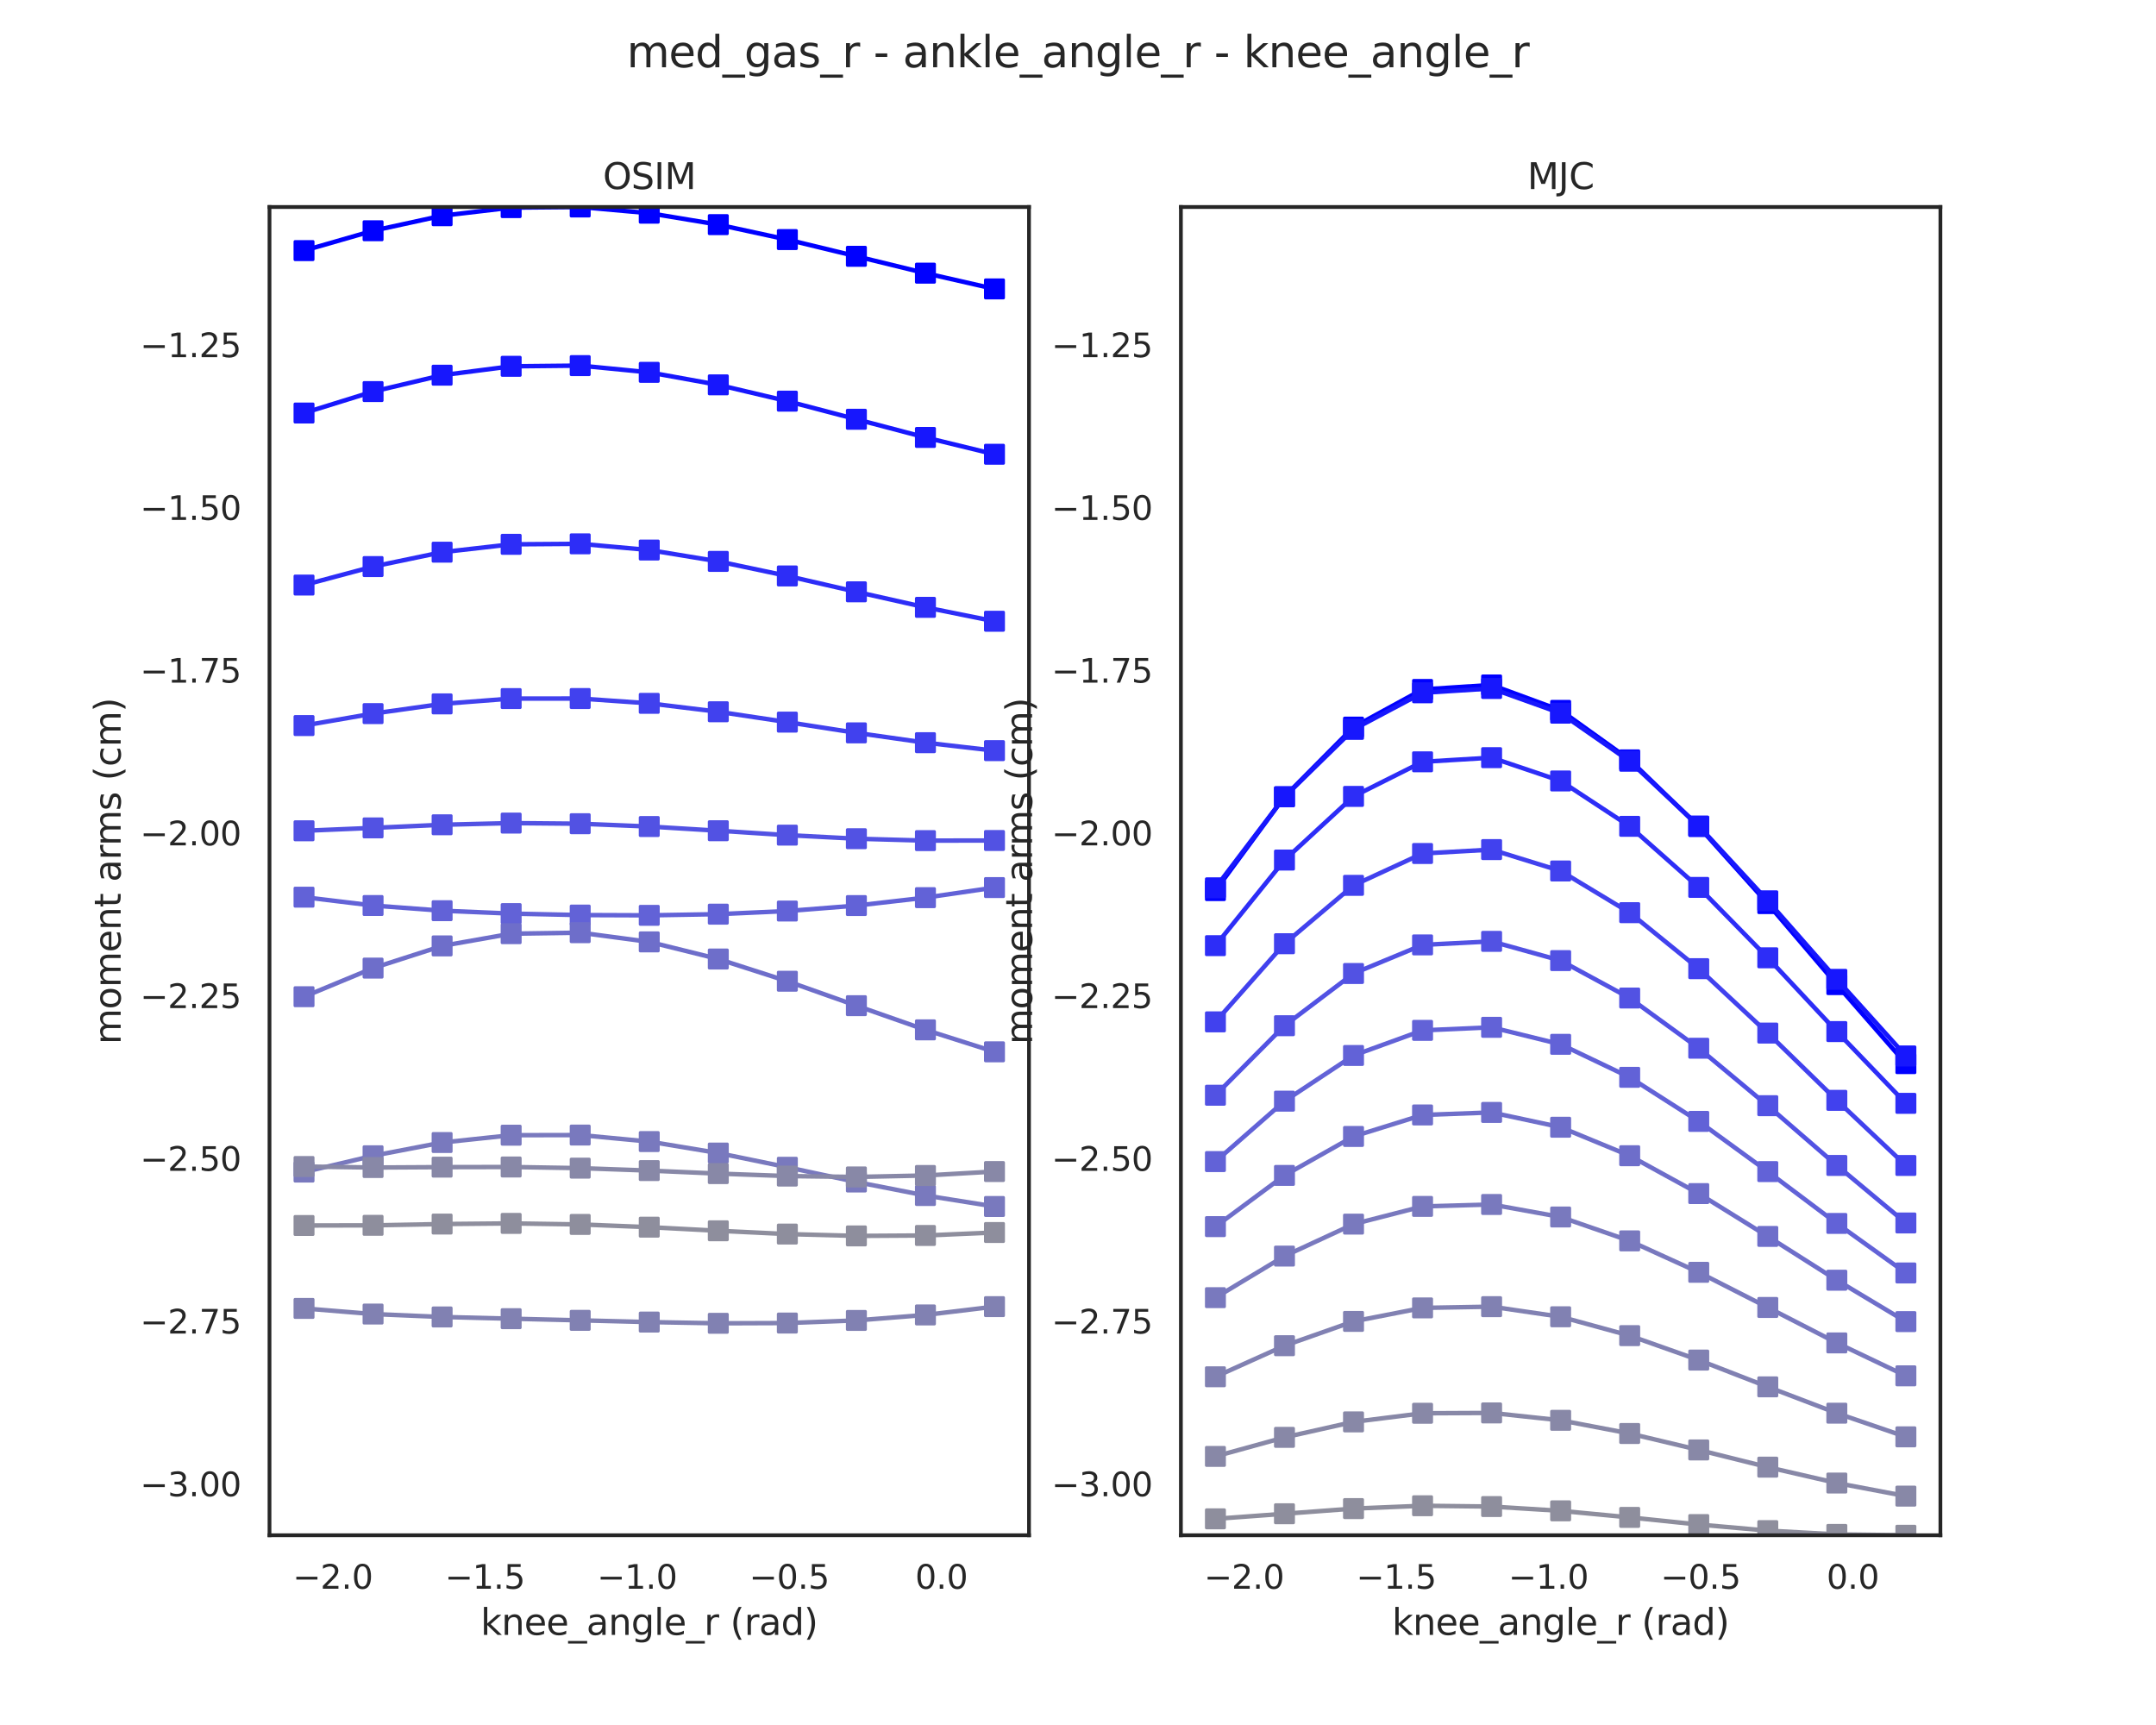 <?xml version="1.0" encoding="utf-8" standalone="no"?>
<!DOCTYPE svg PUBLIC "-//W3C//DTD SVG 1.1//EN"
  "http://www.w3.org/Graphics/SVG/1.1/DTD/svg11.dtd">
<svg xmlns:xlink="http://www.w3.org/1999/xlink" width="720pt" height="576pt" viewBox="0 0 720 576" xmlns="http://www.w3.org/2000/svg" version="1.1">
 <defs>
  <style type="text/css">*{stroke-linejoin: round; stroke-linecap: butt}</style>
 </defs>
 <g id="figure_1">
  <g id="patch_1">
   <path d="M 0 576 
L 720 576 
L 720 0 
L 0 0 
z
" style="fill: #ffffff"/>
  </g>
  <g id="axes_1">
   <g id="patch_2">
    <path d="M 90 512.64 
L 343.636 512.64 
L 343.636 69.12 
L 90 69.12 
z
" style="fill: #ffffff"/>
   </g>
   <g id="matplotlib.axis_1">
    <g id="xtick_1">
     <g id="text_1">
      <!-- −2.0 -->
      <g style="fill: #262626" transform="translate(97.767 530.498)scale(0.11 -0.11)">
       <defs>
        <path id="DejaVuSans-2212" d="M 678 2272 
L 4684 2272 
L 4684 1741 
L 678 1741 
L 678 2272 
z
" transform="scale(0.016)"/>
        <path id="DejaVuSans-32" d="M 1228 531 
L 3431 531 
L 3431 0 
L 469 0 
L 469 531 
Q 828 903 1448 1529 
Q 2069 2156 2228 2338 
Q 2531 2678 2651 2914 
Q 2772 3150 2772 3378 
Q 2772 3750 2511 3984 
Q 2250 4219 1831 4219 
Q 1534 4219 1204 4116 
Q 875 4013 500 3803 
L 500 4441 
Q 881 4594 1212 4672 
Q 1544 4750 1819 4750 
Q 2544 4750 2975 4387 
Q 3406 4025 3406 3419 
Q 3406 3131 3298 2873 
Q 3191 2616 2906 2266 
Q 2828 2175 2409 1742 
Q 1991 1309 1228 531 
z
" transform="scale(0.016)"/>
        <path id="DejaVuSans-2e" d="M 684 794 
L 1344 794 
L 1344 0 
L 684 0 
L 684 794 
z
" transform="scale(0.016)"/>
        <path id="DejaVuSans-30" d="M 2034 4250 
Q 1547 4250 1301 3770 
Q 1056 3291 1056 2328 
Q 1056 1369 1301 889 
Q 1547 409 2034 409 
Q 2525 409 2770 889 
Q 3016 1369 3016 2328 
Q 3016 3291 2770 3770 
Q 2525 4250 2034 4250 
z
M 2034 4750 
Q 2819 4750 3233 4129 
Q 3647 3509 3647 2328 
Q 3647 1150 3233 529 
Q 2819 -91 2034 -91 
Q 1250 -91 836 529 
Q 422 1150 422 2328 
Q 422 3509 836 4129 
Q 1250 4750 2034 4750 
z
" transform="scale(0.016)"/>
       </defs>
       <use xlink:href="#DejaVuSans-2212"/>
       <use xlink:href="#DejaVuSans-32" x="83.789"/>
       <use xlink:href="#DejaVuSans-2e" x="147.412"/>
       <use xlink:href="#DejaVuSans-30" x="179.199"/>
      </g>
     </g>
    </g>
    <g id="xtick_2">
     <g id="text_2">
      <!-- −1.5 -->
      <g style="fill: #262626" transform="translate(148.58 530.498)scale(0.11 -0.11)">
       <defs>
        <path id="DejaVuSans-31" d="M 794 531 
L 1825 531 
L 1825 4091 
L 703 3866 
L 703 4441 
L 1819 4666 
L 2450 4666 
L 2450 531 
L 3481 531 
L 3481 0 
L 794 0 
L 794 531 
z
" transform="scale(0.016)"/>
        <path id="DejaVuSans-35" d="M 691 4666 
L 3169 4666 
L 3169 4134 
L 1269 4134 
L 1269 2991 
Q 1406 3038 1543 3061 
Q 1681 3084 1819 3084 
Q 2600 3084 3056 2656 
Q 3513 2228 3513 1497 
Q 3513 744 3044 326 
Q 2575 -91 1722 -91 
Q 1428 -91 1123 -41 
Q 819 9 494 109 
L 494 744 
Q 775 591 1075 516 
Q 1375 441 1709 441 
Q 2250 441 2565 725 
Q 2881 1009 2881 1497 
Q 2881 1984 2565 2268 
Q 2250 2553 1709 2553 
Q 1456 2553 1204 2497 
Q 953 2441 691 2322 
L 691 4666 
z
" transform="scale(0.016)"/>
       </defs>
       <use xlink:href="#DejaVuSans-2212"/>
       <use xlink:href="#DejaVuSans-31" x="83.789"/>
       <use xlink:href="#DejaVuSans-2e" x="147.412"/>
       <use xlink:href="#DejaVuSans-35" x="179.199"/>
      </g>
     </g>
    </g>
    <g id="xtick_3">
     <g id="text_3">
      <!-- −1.0 -->
      <g style="fill: #262626" transform="translate(199.393 530.498)scale(0.11 -0.11)">
       <use xlink:href="#DejaVuSans-2212"/>
       <use xlink:href="#DejaVuSans-31" x="83.789"/>
       <use xlink:href="#DejaVuSans-2e" x="147.412"/>
       <use xlink:href="#DejaVuSans-30" x="179.199"/>
      </g>
     </g>
    </g>
    <g id="xtick_4">
     <g id="text_4">
      <!-- −0.5 -->
      <g style="fill: #262626" transform="translate(250.205 530.498)scale(0.11 -0.11)">
       <use xlink:href="#DejaVuSans-2212"/>
       <use xlink:href="#DejaVuSans-30" x="83.789"/>
       <use xlink:href="#DejaVuSans-2e" x="147.412"/>
       <use xlink:href="#DejaVuSans-35" x="179.199"/>
      </g>
     </g>
    </g>
    <g id="xtick_5">
     <g id="text_5">
      <!-- 0.0 -->
      <g style="fill: #262626" transform="translate(305.627 530.498)scale(0.11 -0.11)">
       <use xlink:href="#DejaVuSans-30"/>
       <use xlink:href="#DejaVuSans-2e" x="63.623"/>
       <use xlink:href="#DejaVuSans-30" x="95.41"/>
      </g>
     </g>
    </g>
    <g id="text_6">
     <!-- knee_angle_r (rad) -->
     <g style="fill: #262626" transform="translate(160.503 545.904)scale(0.12 -0.12)">
      <defs>
       <path id="DejaVuSans-6b" d="M 581 4863 
L 1159 4863 
L 1159 1991 
L 2875 3500 
L 3609 3500 
L 1753 1863 
L 3688 0 
L 2938 0 
L 1159 1709 
L 1159 0 
L 581 0 
L 581 4863 
z
" transform="scale(0.016)"/>
       <path id="DejaVuSans-6e" d="M 3513 2113 
L 3513 0 
L 2938 0 
L 2938 2094 
Q 2938 2591 2744 2837 
Q 2550 3084 2163 3084 
Q 1697 3084 1428 2787 
Q 1159 2491 1159 1978 
L 1159 0 
L 581 0 
L 581 3500 
L 1159 3500 
L 1159 2956 
Q 1366 3272 1645 3428 
Q 1925 3584 2291 3584 
Q 2894 3584 3203 3211 
Q 3513 2838 3513 2113 
z
" transform="scale(0.016)"/>
       <path id="DejaVuSans-65" d="M 3597 1894 
L 3597 1613 
L 953 1613 
Q 991 1019 1311 708 
Q 1631 397 2203 397 
Q 2534 397 2845 478 
Q 3156 559 3463 722 
L 3463 178 
Q 3153 47 2828 -22 
Q 2503 -91 2169 -91 
Q 1331 -91 842 396 
Q 353 884 353 1716 
Q 353 2575 817 3079 
Q 1281 3584 2069 3584 
Q 2775 3584 3186 3129 
Q 3597 2675 3597 1894 
z
M 3022 2063 
Q 3016 2534 2758 2815 
Q 2500 3097 2075 3097 
Q 1594 3097 1305 2825 
Q 1016 2553 972 2059 
L 3022 2063 
z
" transform="scale(0.016)"/>
       <path id="DejaVuSans-5f" d="M 3263 -1063 
L 3263 -1509 
L -63 -1509 
L -63 -1063 
L 3263 -1063 
z
" transform="scale(0.016)"/>
       <path id="DejaVuSans-61" d="M 2194 1759 
Q 1497 1759 1228 1600 
Q 959 1441 959 1056 
Q 959 750 1161 570 
Q 1363 391 1709 391 
Q 2188 391 2477 730 
Q 2766 1069 2766 1631 
L 2766 1759 
L 2194 1759 
z
M 3341 1997 
L 3341 0 
L 2766 0 
L 2766 531 
Q 2569 213 2275 61 
Q 1981 -91 1556 -91 
Q 1019 -91 701 211 
Q 384 513 384 1019 
Q 384 1609 779 1909 
Q 1175 2209 1959 2209 
L 2766 2209 
L 2766 2266 
Q 2766 2663 2505 2880 
Q 2244 3097 1772 3097 
Q 1472 3097 1187 3025 
Q 903 2953 641 2809 
L 641 3341 
Q 956 3463 1253 3523 
Q 1550 3584 1831 3584 
Q 2591 3584 2966 3190 
Q 3341 2797 3341 1997 
z
" transform="scale(0.016)"/>
       <path id="DejaVuSans-67" d="M 2906 1791 
Q 2906 2416 2648 2759 
Q 2391 3103 1925 3103 
Q 1463 3103 1205 2759 
Q 947 2416 947 1791 
Q 947 1169 1205 825 
Q 1463 481 1925 481 
Q 2391 481 2648 825 
Q 2906 1169 2906 1791 
z
M 3481 434 
Q 3481 -459 3084 -895 
Q 2688 -1331 1869 -1331 
Q 1566 -1331 1297 -1286 
Q 1028 -1241 775 -1147 
L 775 -588 
Q 1028 -725 1275 -790 
Q 1522 -856 1778 -856 
Q 2344 -856 2625 -561 
Q 2906 -266 2906 331 
L 2906 616 
Q 2728 306 2450 153 
Q 2172 0 1784 0 
Q 1141 0 747 490 
Q 353 981 353 1791 
Q 353 2603 747 3093 
Q 1141 3584 1784 3584 
Q 2172 3584 2450 3431 
Q 2728 3278 2906 2969 
L 2906 3500 
L 3481 3500 
L 3481 434 
z
" transform="scale(0.016)"/>
       <path id="DejaVuSans-6c" d="M 603 4863 
L 1178 4863 
L 1178 0 
L 603 0 
L 603 4863 
z
" transform="scale(0.016)"/>
       <path id="DejaVuSans-72" d="M 2631 2963 
Q 2534 3019 2420 3045 
Q 2306 3072 2169 3072 
Q 1681 3072 1420 2755 
Q 1159 2438 1159 1844 
L 1159 0 
L 581 0 
L 581 3500 
L 1159 3500 
L 1159 2956 
Q 1341 3275 1631 3429 
Q 1922 3584 2338 3584 
Q 2397 3584 2469 3576 
Q 2541 3569 2628 3553 
L 2631 2963 
z
" transform="scale(0.016)"/>
       <path id="DejaVuSans-20" transform="scale(0.016)"/>
       <path id="DejaVuSans-28" d="M 1984 4856 
Q 1566 4138 1362 3434 
Q 1159 2731 1159 2009 
Q 1159 1288 1364 580 
Q 1569 -128 1984 -844 
L 1484 -844 
Q 1016 -109 783 600 
Q 550 1309 550 2009 
Q 550 2706 781 3412 
Q 1013 4119 1484 4856 
L 1984 4856 
z
" transform="scale(0.016)"/>
       <path id="DejaVuSans-64" d="M 2906 2969 
L 2906 4863 
L 3481 4863 
L 3481 0 
L 2906 0 
L 2906 525 
Q 2725 213 2448 61 
Q 2172 -91 1784 -91 
Q 1150 -91 751 415 
Q 353 922 353 1747 
Q 353 2572 751 3078 
Q 1150 3584 1784 3584 
Q 2172 3584 2448 3432 
Q 2725 3281 2906 2969 
z
M 947 1747 
Q 947 1113 1208 752 
Q 1469 391 1925 391 
Q 2381 391 2643 752 
Q 2906 1113 2906 1747 
Q 2906 2381 2643 2742 
Q 2381 3103 1925 3103 
Q 1469 3103 1208 2742 
Q 947 2381 947 1747 
z
" transform="scale(0.016)"/>
       <path id="DejaVuSans-29" d="M 513 4856 
L 1013 4856 
Q 1481 4119 1714 3412 
Q 1947 2706 1947 2009 
Q 1947 1309 1714 600 
Q 1481 -109 1013 -844 
L 513 -844 
Q 928 -128 1133 580 
Q 1338 1288 1338 2009 
Q 1338 2731 1133 3434 
Q 928 4138 513 4856 
z
" transform="scale(0.016)"/>
      </defs>
      <use xlink:href="#DejaVuSans-6b"/>
      <use xlink:href="#DejaVuSans-6e" x="57.91"/>
      <use xlink:href="#DejaVuSans-65" x="121.289"/>
      <use xlink:href="#DejaVuSans-65" x="182.812"/>
      <use xlink:href="#DejaVuSans-5f" x="244.336"/>
      <use xlink:href="#DejaVuSans-61" x="294.336"/>
      <use xlink:href="#DejaVuSans-6e" x="355.615"/>
      <use xlink:href="#DejaVuSans-67" x="418.994"/>
      <use xlink:href="#DejaVuSans-6c" x="482.471"/>
      <use xlink:href="#DejaVuSans-65" x="510.254"/>
      <use xlink:href="#DejaVuSans-5f" x="571.777"/>
      <use xlink:href="#DejaVuSans-72" x="621.777"/>
      <use xlink:href="#DejaVuSans-20" x="662.891"/>
      <use xlink:href="#DejaVuSans-28" x="694.678"/>
      <use xlink:href="#DejaVuSans-72" x="733.691"/>
      <use xlink:href="#DejaVuSans-61" x="774.805"/>
      <use xlink:href="#DejaVuSans-64" x="836.084"/>
      <use xlink:href="#DejaVuSans-29" x="899.561"/>
     </g>
    </g>
   </g>
   <g id="matplotlib.axis_2">
    <g id="ytick_1">
     <g id="text_7">
      <!-- −3.00 -->
      <g style="fill: #262626" transform="translate(46.79 499.615)scale(0.11 -0.11)">
       <defs>
        <path id="DejaVuSans-33" d="M 2597 2516 
Q 3050 2419 3304 2112 
Q 3559 1806 3559 1356 
Q 3559 666 3084 287 
Q 2609 -91 1734 -91 
Q 1441 -91 1130 -33 
Q 819 25 488 141 
L 488 750 
Q 750 597 1062 519 
Q 1375 441 1716 441 
Q 2309 441 2620 675 
Q 2931 909 2931 1356 
Q 2931 1769 2642 2001 
Q 2353 2234 1838 2234 
L 1294 2234 
L 1294 2753 
L 1863 2753 
Q 2328 2753 2575 2939 
Q 2822 3125 2822 3475 
Q 2822 3834 2567 4026 
Q 2313 4219 1838 4219 
Q 1578 4219 1281 4162 
Q 984 4106 628 3988 
L 628 4550 
Q 988 4650 1302 4700 
Q 1616 4750 1894 4750 
Q 2613 4750 3031 4423 
Q 3450 4097 3450 3541 
Q 3450 3153 3228 2886 
Q 3006 2619 2597 2516 
z
" transform="scale(0.016)"/>
       </defs>
       <use xlink:href="#DejaVuSans-2212"/>
       <use xlink:href="#DejaVuSans-33" x="83.789"/>
       <use xlink:href="#DejaVuSans-2e" x="147.412"/>
       <use xlink:href="#DejaVuSans-30" x="179.199"/>
       <use xlink:href="#DejaVuSans-30" x="242.822"/>
      </g>
     </g>
    </g>
    <g id="ytick_2">
     <g id="text_8">
      <!-- −2.75 -->
      <g style="fill: #262626" transform="translate(46.79 445.279)scale(0.11 -0.11)">
       <defs>
        <path id="DejaVuSans-37" d="M 525 4666 
L 3525 4666 
L 3525 4397 
L 1831 0 
L 1172 0 
L 2766 4134 
L 525 4134 
L 525 4666 
z
" transform="scale(0.016)"/>
       </defs>
       <use xlink:href="#DejaVuSans-2212"/>
       <use xlink:href="#DejaVuSans-32" x="83.789"/>
       <use xlink:href="#DejaVuSans-2e" x="147.412"/>
       <use xlink:href="#DejaVuSans-37" x="179.199"/>
       <use xlink:href="#DejaVuSans-35" x="242.822"/>
      </g>
     </g>
    </g>
    <g id="ytick_3">
     <g id="text_9">
      <!-- −2.50 -->
      <g style="fill: #262626" transform="translate(46.79 390.943)scale(0.11 -0.11)">
       <use xlink:href="#DejaVuSans-2212"/>
       <use xlink:href="#DejaVuSans-32" x="83.789"/>
       <use xlink:href="#DejaVuSans-2e" x="147.412"/>
       <use xlink:href="#DejaVuSans-35" x="179.199"/>
       <use xlink:href="#DejaVuSans-30" x="242.822"/>
      </g>
     </g>
    </g>
    <g id="ytick_4">
     <g id="text_10">
      <!-- −2.25 -->
      <g style="fill: #262626" transform="translate(46.79 336.607)scale(0.11 -0.11)">
       <use xlink:href="#DejaVuSans-2212"/>
       <use xlink:href="#DejaVuSans-32" x="83.789"/>
       <use xlink:href="#DejaVuSans-2e" x="147.412"/>
       <use xlink:href="#DejaVuSans-32" x="179.199"/>
       <use xlink:href="#DejaVuSans-35" x="242.822"/>
      </g>
     </g>
    </g>
    <g id="ytick_5">
     <g id="text_11">
      <!-- −2.00 -->
      <g style="fill: #262626" transform="translate(46.79 282.271)scale(0.11 -0.11)">
       <use xlink:href="#DejaVuSans-2212"/>
       <use xlink:href="#DejaVuSans-32" x="83.789"/>
       <use xlink:href="#DejaVuSans-2e" x="147.412"/>
       <use xlink:href="#DejaVuSans-30" x="179.199"/>
       <use xlink:href="#DejaVuSans-30" x="242.822"/>
      </g>
     </g>
    </g>
    <g id="ytick_6">
     <g id="text_12">
      <!-- −1.75 -->
      <g style="fill: #262626" transform="translate(46.79 227.935)scale(0.11 -0.11)">
       <use xlink:href="#DejaVuSans-2212"/>
       <use xlink:href="#DejaVuSans-31" x="83.789"/>
       <use xlink:href="#DejaVuSans-2e" x="147.412"/>
       <use xlink:href="#DejaVuSans-37" x="179.199"/>
       <use xlink:href="#DejaVuSans-35" x="242.822"/>
      </g>
     </g>
    </g>
    <g id="ytick_7">
     <g id="text_13">
      <!-- −1.50 -->
      <g style="fill: #262626" transform="translate(46.79 173.599)scale(0.11 -0.11)">
       <use xlink:href="#DejaVuSans-2212"/>
       <use xlink:href="#DejaVuSans-31" x="83.789"/>
       <use xlink:href="#DejaVuSans-2e" x="147.412"/>
       <use xlink:href="#DejaVuSans-35" x="179.199"/>
       <use xlink:href="#DejaVuSans-30" x="242.822"/>
      </g>
     </g>
    </g>
    <g id="ytick_8">
     <g id="text_14">
      <!-- −1.25 -->
      <g style="fill: #262626" transform="translate(46.79 119.263)scale(0.11 -0.11)">
       <use xlink:href="#DejaVuSans-2212"/>
       <use xlink:href="#DejaVuSans-31" x="83.789"/>
       <use xlink:href="#DejaVuSans-2e" x="147.412"/>
       <use xlink:href="#DejaVuSans-32" x="179.199"/>
       <use xlink:href="#DejaVuSans-35" x="242.822"/>
      </g>
     </g>
    </g>
    <g id="text_15">
     <!-- moment arms (cm) -->
     <g style="fill: #262626" transform="translate(40.295 348.734)rotate(-90)scale(0.12 -0.12)">
      <defs>
       <path id="DejaVuSans-6d" d="M 3328 2828 
Q 3544 3216 3844 3400 
Q 4144 3584 4550 3584 
Q 5097 3584 5394 3201 
Q 5691 2819 5691 2113 
L 5691 0 
L 5113 0 
L 5113 2094 
Q 5113 2597 4934 2840 
Q 4756 3084 4391 3084 
Q 3944 3084 3684 2787 
Q 3425 2491 3425 1978 
L 3425 0 
L 2847 0 
L 2847 2094 
Q 2847 2600 2669 2842 
Q 2491 3084 2119 3084 
Q 1678 3084 1418 2786 
Q 1159 2488 1159 1978 
L 1159 0 
L 581 0 
L 581 3500 
L 1159 3500 
L 1159 2956 
Q 1356 3278 1631 3431 
Q 1906 3584 2284 3584 
Q 2666 3584 2933 3390 
Q 3200 3197 3328 2828 
z
" transform="scale(0.016)"/>
       <path id="DejaVuSans-6f" d="M 1959 3097 
Q 1497 3097 1228 2736 
Q 959 2375 959 1747 
Q 959 1119 1226 758 
Q 1494 397 1959 397 
Q 2419 397 2687 759 
Q 2956 1122 2956 1747 
Q 2956 2369 2687 2733 
Q 2419 3097 1959 3097 
z
M 1959 3584 
Q 2709 3584 3137 3096 
Q 3566 2609 3566 1747 
Q 3566 888 3137 398 
Q 2709 -91 1959 -91 
Q 1206 -91 779 398 
Q 353 888 353 1747 
Q 353 2609 779 3096 
Q 1206 3584 1959 3584 
z
" transform="scale(0.016)"/>
       <path id="DejaVuSans-74" d="M 1172 4494 
L 1172 3500 
L 2356 3500 
L 2356 3053 
L 1172 3053 
L 1172 1153 
Q 1172 725 1289 603 
Q 1406 481 1766 481 
L 2356 481 
L 2356 0 
L 1766 0 
Q 1100 0 847 248 
Q 594 497 594 1153 
L 594 3053 
L 172 3053 
L 172 3500 
L 594 3500 
L 594 4494 
L 1172 4494 
z
" transform="scale(0.016)"/>
       <path id="DejaVuSans-73" d="M 2834 3397 
L 2834 2853 
Q 2591 2978 2328 3040 
Q 2066 3103 1784 3103 
Q 1356 3103 1142 2972 
Q 928 2841 928 2578 
Q 928 2378 1081 2264 
Q 1234 2150 1697 2047 
L 1894 2003 
Q 2506 1872 2764 1633 
Q 3022 1394 3022 966 
Q 3022 478 2636 193 
Q 2250 -91 1575 -91 
Q 1294 -91 989 -36 
Q 684 19 347 128 
L 347 722 
Q 666 556 975 473 
Q 1284 391 1588 391 
Q 1994 391 2212 530 
Q 2431 669 2431 922 
Q 2431 1156 2273 1281 
Q 2116 1406 1581 1522 
L 1381 1569 
Q 847 1681 609 1914 
Q 372 2147 372 2553 
Q 372 3047 722 3315 
Q 1072 3584 1716 3584 
Q 2034 3584 2315 3537 
Q 2597 3491 2834 3397 
z
" transform="scale(0.016)"/>
       <path id="DejaVuSans-63" d="M 3122 3366 
L 3122 2828 
Q 2878 2963 2633 3030 
Q 2388 3097 2138 3097 
Q 1578 3097 1268 2742 
Q 959 2388 959 1747 
Q 959 1106 1268 751 
Q 1578 397 2138 397 
Q 2388 397 2633 464 
Q 2878 531 3122 666 
L 3122 134 
Q 2881 22 2623 -34 
Q 2366 -91 2075 -91 
Q 1284 -91 818 406 
Q 353 903 353 1747 
Q 353 2603 823 3093 
Q 1294 3584 2113 3584 
Q 2378 3584 2631 3529 
Q 2884 3475 3122 3366 
z
" transform="scale(0.016)"/>
      </defs>
      <use xlink:href="#DejaVuSans-6d"/>
      <use xlink:href="#DejaVuSans-6f" x="97.412"/>
      <use xlink:href="#DejaVuSans-6d" x="158.594"/>
      <use xlink:href="#DejaVuSans-65" x="256.006"/>
      <use xlink:href="#DejaVuSans-6e" x="317.529"/>
      <use xlink:href="#DejaVuSans-74" x="380.908"/>
      <use xlink:href="#DejaVuSans-20" x="420.117"/>
      <use xlink:href="#DejaVuSans-61" x="451.904"/>
      <use xlink:href="#DejaVuSans-72" x="513.184"/>
      <use xlink:href="#DejaVuSans-6d" x="552.547"/>
      <use xlink:href="#DejaVuSans-73" x="649.959"/>
      <use xlink:href="#DejaVuSans-20" x="702.059"/>
      <use xlink:href="#DejaVuSans-28" x="733.846"/>
      <use xlink:href="#DejaVuSans-63" x="772.859"/>
      <use xlink:href="#DejaVuSans-6d" x="827.84"/>
      <use xlink:href="#DejaVuSans-29" x="925.252"/>
     </g>
    </g>
   </g>
   <g id="line2d_1">
    <path d="M 101.529 83.679 
L 124.587 77.05 
L 147.645 72.029 
L 170.702 69.323 
L 193.76 69.12 
L 216.818 71.18 
L 239.876 75.006 
L 262.934 80.002 
L 285.992 85.58 
L 309.05 91.215 
L 332.107 96.471 
" clip-path="url(#pfd4e608eb5)" style="fill: none; stroke: #0000ff; stroke-width: 1.5; stroke-linecap: round"/>
    <defs>
     <path id="mae3ab4e9ae" d="M -3 3 
L 3 3 
L 3 -3 
L -3 -3 
z
" style="stroke: #0000ff; stroke-linejoin: miter"/>
    </defs>
    <g clip-path="url(#pfd4e608eb5)">
     <use xlink:href="#mae3ab4e9ae" x="101.529" y="83.679" style="fill: #0000ff; stroke: #0000ff; stroke-linejoin: miter"/>
     <use xlink:href="#mae3ab4e9ae" x="124.587" y="77.05" style="fill: #0000ff; stroke: #0000ff; stroke-linejoin: miter"/>
     <use xlink:href="#mae3ab4e9ae" x="147.645" y="72.029" style="fill: #0000ff; stroke: #0000ff; stroke-linejoin: miter"/>
     <use xlink:href="#mae3ab4e9ae" x="170.702" y="69.323" style="fill: #0000ff; stroke: #0000ff; stroke-linejoin: miter"/>
     <use xlink:href="#mae3ab4e9ae" x="193.76" y="69.12" style="fill: #0000ff; stroke: #0000ff; stroke-linejoin: miter"/>
     <use xlink:href="#mae3ab4e9ae" x="216.818" y="71.18" style="fill: #0000ff; stroke: #0000ff; stroke-linejoin: miter"/>
     <use xlink:href="#mae3ab4e9ae" x="239.876" y="75.006" style="fill: #0000ff; stroke: #0000ff; stroke-linejoin: miter"/>
     <use xlink:href="#mae3ab4e9ae" x="262.934" y="80.002" style="fill: #0000ff; stroke: #0000ff; stroke-linejoin: miter"/>
     <use xlink:href="#mae3ab4e9ae" x="285.992" y="85.58" style="fill: #0000ff; stroke: #0000ff; stroke-linejoin: miter"/>
     <use xlink:href="#mae3ab4e9ae" x="309.05" y="91.215" style="fill: #0000ff; stroke: #0000ff; stroke-linejoin: miter"/>
     <use xlink:href="#mae3ab4e9ae" x="332.107" y="96.471" style="fill: #0000ff; stroke: #0000ff; stroke-linejoin: miter"/>
    </g>
   </g>
   <g id="line2d_2">
    <path d="M 101.529 137.911 
L 124.587 130.75 
L 147.645 125.282 
L 170.702 122.314 
L 193.76 122.082 
L 216.818 124.33 
L 239.876 128.509 
L 262.934 133.952 
L 285.992 140 
L 309.05 146.069 
L 332.107 151.68 
" clip-path="url(#pfd4e608eb5)" style="fill: none; stroke: #1717fd; stroke-width: 1.5; stroke-linecap: round"/>
    <defs>
     <path id="m77cdfec130" d="M -3 3 
L 3 3 
L 3 -3 
L -3 -3 
z
" style="stroke: #1717fd; stroke-linejoin: miter"/>
    </defs>
    <g clip-path="url(#pfd4e608eb5)">
     <use xlink:href="#m77cdfec130" x="101.529" y="137.911" style="fill: #1717fd; stroke: #1717fd; stroke-linejoin: miter"/>
     <use xlink:href="#m77cdfec130" x="124.587" y="130.75" style="fill: #1717fd; stroke: #1717fd; stroke-linejoin: miter"/>
     <use xlink:href="#m77cdfec130" x="147.645" y="125.282" style="fill: #1717fd; stroke: #1717fd; stroke-linejoin: miter"/>
     <use xlink:href="#m77cdfec130" x="170.702" y="122.314" style="fill: #1717fd; stroke: #1717fd; stroke-linejoin: miter"/>
     <use xlink:href="#m77cdfec130" x="193.76" y="122.082" style="fill: #1717fd; stroke: #1717fd; stroke-linejoin: miter"/>
     <use xlink:href="#m77cdfec130" x="216.818" y="124.33" style="fill: #1717fd; stroke: #1717fd; stroke-linejoin: miter"/>
     <use xlink:href="#m77cdfec130" x="239.876" y="128.509" style="fill: #1717fd; stroke: #1717fd; stroke-linejoin: miter"/>
     <use xlink:href="#m77cdfec130" x="262.934" y="133.952" style="fill: #1717fd; stroke: #1717fd; stroke-linejoin: miter"/>
     <use xlink:href="#m77cdfec130" x="285.992" y="140" style="fill: #1717fd; stroke: #1717fd; stroke-linejoin: miter"/>
     <use xlink:href="#m77cdfec130" x="309.05" y="146.069" style="fill: #1717fd; stroke: #1717fd; stroke-linejoin: miter"/>
     <use xlink:href="#m77cdfec130" x="332.107" y="151.68" style="fill: #1717fd; stroke: #1717fd; stroke-linejoin: miter"/>
    </g>
   </g>
   <g id="line2d_3">
    <path d="M 101.529 195.357 
L 124.587 189.183 
L 147.645 184.38 
L 170.702 181.759 
L 193.76 181.591 
L 216.818 183.664 
L 239.876 187.455 
L 262.934 192.319 
L 285.992 197.619 
L 309.05 202.803 
L 332.107 207.444 
" clip-path="url(#pfd4e608eb5)" style="fill: none; stroke: #2d2df7; stroke-width: 1.5; stroke-linecap: round"/>
    <defs>
     <path id="mf24fd1e3ec" d="M -3 3 
L 3 3 
L 3 -3 
L -3 -3 
z
" style="stroke: #2d2df7; stroke-linejoin: miter"/>
    </defs>
    <g clip-path="url(#pfd4e608eb5)">
     <use xlink:href="#mf24fd1e3ec" x="101.529" y="195.357" style="fill: #2d2df7; stroke: #2d2df7; stroke-linejoin: miter"/>
     <use xlink:href="#mf24fd1e3ec" x="124.587" y="189.183" style="fill: #2d2df7; stroke: #2d2df7; stroke-linejoin: miter"/>
     <use xlink:href="#mf24fd1e3ec" x="147.645" y="184.38" style="fill: #2d2df7; stroke: #2d2df7; stroke-linejoin: miter"/>
     <use xlink:href="#mf24fd1e3ec" x="170.702" y="181.759" style="fill: #2d2df7; stroke: #2d2df7; stroke-linejoin: miter"/>
     <use xlink:href="#mf24fd1e3ec" x="193.76" y="181.591" style="fill: #2d2df7; stroke: #2d2df7; stroke-linejoin: miter"/>
     <use xlink:href="#mf24fd1e3ec" x="216.818" y="183.664" style="fill: #2d2df7; stroke: #2d2df7; stroke-linejoin: miter"/>
     <use xlink:href="#mf24fd1e3ec" x="239.876" y="187.455" style="fill: #2d2df7; stroke: #2d2df7; stroke-linejoin: miter"/>
     <use xlink:href="#mf24fd1e3ec" x="262.934" y="192.319" style="fill: #2d2df7; stroke: #2d2df7; stroke-linejoin: miter"/>
     <use xlink:href="#mf24fd1e3ec" x="285.992" y="197.619" style="fill: #2d2df7; stroke: #2d2df7; stroke-linejoin: miter"/>
     <use xlink:href="#mf24fd1e3ec" x="309.05" y="202.803" style="fill: #2d2df7; stroke: #2d2df7; stroke-linejoin: miter"/>
     <use xlink:href="#mf24fd1e3ec" x="332.107" y="207.444" style="fill: #2d2df7; stroke: #2d2df7; stroke-linejoin: miter"/>
    </g>
   </g>
   <g id="line2d_4">
    <path d="M 101.529 242.275 
L 124.587 238.282 
L 147.645 235.039 
L 170.702 233.264 
L 193.76 233.248 
L 216.818 234.856 
L 239.876 237.663 
L 262.934 241.127 
L 285.992 244.716 
L 309.05 247.992 
L 332.107 250.649 
" clip-path="url(#pfd4e608eb5)" style="fill: none; stroke: #4141ee; stroke-width: 1.5; stroke-linecap: round"/>
    <defs>
     <path id="m07d9abdf9f" d="M -3 3 
L 3 3 
L 3 -3 
L -3 -3 
z
" style="stroke: #4141ee; stroke-linejoin: miter"/>
    </defs>
    <g clip-path="url(#pfd4e608eb5)">
     <use xlink:href="#m07d9abdf9f" x="101.529" y="242.275" style="fill: #4141ee; stroke: #4141ee; stroke-linejoin: miter"/>
     <use xlink:href="#m07d9abdf9f" x="124.587" y="238.282" style="fill: #4141ee; stroke: #4141ee; stroke-linejoin: miter"/>
     <use xlink:href="#m07d9abdf9f" x="147.645" y="235.039" style="fill: #4141ee; stroke: #4141ee; stroke-linejoin: miter"/>
     <use xlink:href="#m07d9abdf9f" x="170.702" y="233.264" style="fill: #4141ee; stroke: #4141ee; stroke-linejoin: miter"/>
     <use xlink:href="#m07d9abdf9f" x="193.76" y="233.248" style="fill: #4141ee; stroke: #4141ee; stroke-linejoin: miter"/>
     <use xlink:href="#m07d9abdf9f" x="216.818" y="234.856" style="fill: #4141ee; stroke: #4141ee; stroke-linejoin: miter"/>
     <use xlink:href="#m07d9abdf9f" x="239.876" y="237.663" style="fill: #4141ee; stroke: #4141ee; stroke-linejoin: miter"/>
     <use xlink:href="#m07d9abdf9f" x="262.934" y="241.127" style="fill: #4141ee; stroke: #4141ee; stroke-linejoin: miter"/>
     <use xlink:href="#m07d9abdf9f" x="285.992" y="244.716" style="fill: #4141ee; stroke: #4141ee; stroke-linejoin: miter"/>
     <use xlink:href="#m07d9abdf9f" x="309.05" y="247.992" style="fill: #4141ee; stroke: #4141ee; stroke-linejoin: miter"/>
     <use xlink:href="#m07d9abdf9f" x="332.107" y="250.649" style="fill: #4141ee; stroke: #4141ee; stroke-linejoin: miter"/>
    </g>
   </g>
   <g id="line2d_5">
    <path d="M 101.529 277.41 
L 124.587 276.442 
L 147.645 275.403 
L 170.702 274.841 
L 193.76 275.049 
L 216.818 275.99 
L 239.876 277.389 
L 262.934 278.864 
L 285.992 280.055 
L 309.05 280.693 
L 332.107 280.653 
" clip-path="url(#pfd4e608eb5)" style="fill: none; stroke: #5252e3; stroke-width: 1.5; stroke-linecap: round"/>
    <defs>
     <path id="m8264d55ce1" d="M -3 3 
L 3 3 
L 3 -3 
L -3 -3 
z
" style="stroke: #5252e3; stroke-linejoin: miter"/>
    </defs>
    <g clip-path="url(#pfd4e608eb5)">
     <use xlink:href="#m8264d55ce1" x="101.529" y="277.41" style="fill: #5252e3; stroke: #5252e3; stroke-linejoin: miter"/>
     <use xlink:href="#m8264d55ce1" x="124.587" y="276.442" style="fill: #5252e3; stroke: #5252e3; stroke-linejoin: miter"/>
     <use xlink:href="#m8264d55ce1" x="147.645" y="275.403" style="fill: #5252e3; stroke: #5252e3; stroke-linejoin: miter"/>
     <use xlink:href="#m8264d55ce1" x="170.702" y="274.841" style="fill: #5252e3; stroke: #5252e3; stroke-linejoin: miter"/>
     <use xlink:href="#m8264d55ce1" x="193.76" y="275.049" style="fill: #5252e3; stroke: #5252e3; stroke-linejoin: miter"/>
     <use xlink:href="#m8264d55ce1" x="216.818" y="275.99" style="fill: #5252e3; stroke: #5252e3; stroke-linejoin: miter"/>
     <use xlink:href="#m8264d55ce1" x="239.876" y="277.389" style="fill: #5252e3; stroke: #5252e3; stroke-linejoin: miter"/>
     <use xlink:href="#m8264d55ce1" x="262.934" y="278.864" style="fill: #5252e3; stroke: #5252e3; stroke-linejoin: miter"/>
     <use xlink:href="#m8264d55ce1" x="285.992" y="280.055" style="fill: #5252e3; stroke: #5252e3; stroke-linejoin: miter"/>
     <use xlink:href="#m8264d55ce1" x="309.05" y="280.693" style="fill: #5252e3; stroke: #5252e3; stroke-linejoin: miter"/>
     <use xlink:href="#m8264d55ce1" x="332.107" y="280.653" style="fill: #5252e3; stroke: #5252e3; stroke-linejoin: miter"/>
    </g>
   </g>
   <g id="line2d_6">
    <path d="M 101.529 299.576 
L 124.587 302.366 
L 147.645 304.09 
L 170.702 305.061 
L 193.76 305.55 
L 216.818 305.641 
L 239.876 305.247 
L 262.934 304.207 
L 285.992 302.384 
L 309.05 299.738 
L 332.107 296.37 
" clip-path="url(#pfd4e608eb5)" style="fill: none; stroke: #6262d7; stroke-width: 1.5; stroke-linecap: round"/>
    <defs>
     <path id="m13aa949342" d="M -3 3 
L 3 3 
L 3 -3 
L -3 -3 
z
" style="stroke: #6262d7; stroke-linejoin: miter"/>
    </defs>
    <g clip-path="url(#pfd4e608eb5)">
     <use xlink:href="#m13aa949342" x="101.529" y="299.576" style="fill: #6262d7; stroke: #6262d7; stroke-linejoin: miter"/>
     <use xlink:href="#m13aa949342" x="124.587" y="302.366" style="fill: #6262d7; stroke: #6262d7; stroke-linejoin: miter"/>
     <use xlink:href="#m13aa949342" x="147.645" y="304.09" style="fill: #6262d7; stroke: #6262d7; stroke-linejoin: miter"/>
     <use xlink:href="#m13aa949342" x="170.702" y="305.061" style="fill: #6262d7; stroke: #6262d7; stroke-linejoin: miter"/>
     <use xlink:href="#m13aa949342" x="193.76" y="305.55" style="fill: #6262d7; stroke: #6262d7; stroke-linejoin: miter"/>
     <use xlink:href="#m13aa949342" x="216.818" y="305.641" style="fill: #6262d7; stroke: #6262d7; stroke-linejoin: miter"/>
     <use xlink:href="#m13aa949342" x="239.876" y="305.247" style="fill: #6262d7; stroke: #6262d7; stroke-linejoin: miter"/>
     <use xlink:href="#m13aa949342" x="262.934" y="304.207" style="fill: #6262d7; stroke: #6262d7; stroke-linejoin: miter"/>
     <use xlink:href="#m13aa949342" x="285.992" y="302.384" style="fill: #6262d7; stroke: #6262d7; stroke-linejoin: miter"/>
     <use xlink:href="#m13aa949342" x="309.05" y="299.738" style="fill: #6262d7; stroke: #6262d7; stroke-linejoin: miter"/>
     <use xlink:href="#m13aa949342" x="332.107" y="296.37" style="fill: #6262d7; stroke: #6262d7; stroke-linejoin: miter"/>
    </g>
   </g>
   <g id="line2d_7">
    <path d="M 101.529 332.817 
L 124.587 323.263 
L 147.645 315.849 
L 170.702 311.772 
L 193.76 311.43 
L 216.818 314.505 
L 239.876 320.228 
L 262.934 327.644 
L 285.992 335.806 
L 309.05 343.883 
L 332.107 351.215 
" clip-path="url(#pfd4e608eb5)" style="fill: none; stroke: #6e6eca; stroke-width: 1.5; stroke-linecap: round"/>
    <defs>
     <path id="m9f1c1aaa3a" d="M -3 3 
L 3 3 
L 3 -3 
L -3 -3 
z
" style="stroke: #6e6eca; stroke-linejoin: miter"/>
    </defs>
    <g clip-path="url(#pfd4e608eb5)">
     <use xlink:href="#m9f1c1aaa3a" x="101.529" y="332.817" style="fill: #6e6eca; stroke: #6e6eca; stroke-linejoin: miter"/>
     <use xlink:href="#m9f1c1aaa3a" x="124.587" y="323.263" style="fill: #6e6eca; stroke: #6e6eca; stroke-linejoin: miter"/>
     <use xlink:href="#m9f1c1aaa3a" x="147.645" y="315.849" style="fill: #6e6eca; stroke: #6e6eca; stroke-linejoin: miter"/>
     <use xlink:href="#m9f1c1aaa3a" x="170.702" y="311.772" style="fill: #6e6eca; stroke: #6e6eca; stroke-linejoin: miter"/>
     <use xlink:href="#m9f1c1aaa3a" x="193.76" y="311.43" style="fill: #6e6eca; stroke: #6e6eca; stroke-linejoin: miter"/>
     <use xlink:href="#m9f1c1aaa3a" x="216.818" y="314.505" style="fill: #6e6eca; stroke: #6e6eca; stroke-linejoin: miter"/>
     <use xlink:href="#m9f1c1aaa3a" x="239.876" y="320.228" style="fill: #6e6eca; stroke: #6e6eca; stroke-linejoin: miter"/>
     <use xlink:href="#m9f1c1aaa3a" x="262.934" y="327.644" style="fill: #6e6eca; stroke: #6e6eca; stroke-linejoin: miter"/>
     <use xlink:href="#m9f1c1aaa3a" x="285.992" y="335.806" style="fill: #6e6eca; stroke: #6e6eca; stroke-linejoin: miter"/>
     <use xlink:href="#m9f1c1aaa3a" x="309.05" y="343.883" style="fill: #6e6eca; stroke: #6e6eca; stroke-linejoin: miter"/>
     <use xlink:href="#m9f1c1aaa3a" x="332.107" y="351.215" style="fill: #6e6eca; stroke: #6e6eca; stroke-linejoin: miter"/>
    </g>
   </g>
   <g id="line2d_8">
    <path d="M 101.529 391.366 
L 124.587 385.931 
L 147.645 381.502 
L 170.702 379.057 
L 193.76 379.01 
L 216.818 381.186 
L 239.876 385.014 
L 262.934 389.756 
L 285.992 394.684 
L 309.05 399.193 
L 332.107 402.861 
" clip-path="url(#pfd4e608eb5)" style="fill: none; stroke: #7979be; stroke-width: 1.5; stroke-linecap: round"/>
    <defs>
     <path id="m6d1bbdf1c8" d="M -3 3 
L 3 3 
L 3 -3 
L -3 -3 
z
" style="stroke: #7979be; stroke-linejoin: miter"/>
    </defs>
    <g clip-path="url(#pfd4e608eb5)">
     <use xlink:href="#m6d1bbdf1c8" x="101.529" y="391.366" style="fill: #7979be; stroke: #7979be; stroke-linejoin: miter"/>
     <use xlink:href="#m6d1bbdf1c8" x="124.587" y="385.931" style="fill: #7979be; stroke: #7979be; stroke-linejoin: miter"/>
     <use xlink:href="#m6d1bbdf1c8" x="147.645" y="381.502" style="fill: #7979be; stroke: #7979be; stroke-linejoin: miter"/>
     <use xlink:href="#m6d1bbdf1c8" x="170.702" y="379.057" style="fill: #7979be; stroke: #7979be; stroke-linejoin: miter"/>
     <use xlink:href="#m6d1bbdf1c8" x="193.76" y="379.01" style="fill: #7979be; stroke: #7979be; stroke-linejoin: miter"/>
     <use xlink:href="#m6d1bbdf1c8" x="216.818" y="381.186" style="fill: #7979be; stroke: #7979be; stroke-linejoin: miter"/>
     <use xlink:href="#m6d1bbdf1c8" x="239.876" y="385.014" style="fill: #7979be; stroke: #7979be; stroke-linejoin: miter"/>
     <use xlink:href="#m6d1bbdf1c8" x="262.934" y="389.756" style="fill: #7979be; stroke: #7979be; stroke-linejoin: miter"/>
     <use xlink:href="#m6d1bbdf1c8" x="285.992" y="394.684" style="fill: #7979be; stroke: #7979be; stroke-linejoin: miter"/>
     <use xlink:href="#m6d1bbdf1c8" x="309.05" y="399.193" style="fill: #7979be; stroke: #7979be; stroke-linejoin: miter"/>
     <use xlink:href="#m6d1bbdf1c8" x="332.107" y="402.861" style="fill: #7979be; stroke: #7979be; stroke-linejoin: miter"/>
    </g>
   </g>
   <g id="line2d_9">
    <path d="M 101.529 436.896 
L 124.587 438.781 
L 147.645 439.751 
L 170.702 440.327 
L 193.76 440.878 
L 216.818 441.46 
L 239.876 441.868 
L 262.934 441.782 
L 285.992 440.908 
L 309.05 439.076 
L 332.107 436.301 
" clip-path="url(#pfd4e608eb5)" style="fill: none; stroke: #8181b2; stroke-width: 1.5; stroke-linecap: round"/>
    <defs>
     <path id="m08239ccaf7" d="M -3 3 
L 3 3 
L 3 -3 
L -3 -3 
z
" style="stroke: #8181b2; stroke-linejoin: miter"/>
    </defs>
    <g clip-path="url(#pfd4e608eb5)">
     <use xlink:href="#m08239ccaf7" x="101.529" y="436.896" style="fill: #8181b2; stroke: #8181b2; stroke-linejoin: miter"/>
     <use xlink:href="#m08239ccaf7" x="124.587" y="438.781" style="fill: #8181b2; stroke: #8181b2; stroke-linejoin: miter"/>
     <use xlink:href="#m08239ccaf7" x="147.645" y="439.751" style="fill: #8181b2; stroke: #8181b2; stroke-linejoin: miter"/>
     <use xlink:href="#m08239ccaf7" x="170.702" y="440.327" style="fill: #8181b2; stroke: #8181b2; stroke-linejoin: miter"/>
     <use xlink:href="#m08239ccaf7" x="193.76" y="440.878" style="fill: #8181b2; stroke: #8181b2; stroke-linejoin: miter"/>
     <use xlink:href="#m08239ccaf7" x="216.818" y="441.46" style="fill: #8181b2; stroke: #8181b2; stroke-linejoin: miter"/>
     <use xlink:href="#m08239ccaf7" x="239.876" y="441.868" style="fill: #8181b2; stroke: #8181b2; stroke-linejoin: miter"/>
     <use xlink:href="#m08239ccaf7" x="262.934" y="441.782" style="fill: #8181b2; stroke: #8181b2; stroke-linejoin: miter"/>
     <use xlink:href="#m08239ccaf7" x="285.992" y="440.908" style="fill: #8181b2; stroke: #8181b2; stroke-linejoin: miter"/>
     <use xlink:href="#m08239ccaf7" x="309.05" y="439.076" style="fill: #8181b2; stroke: #8181b2; stroke-linejoin: miter"/>
     <use xlink:href="#m08239ccaf7" x="332.107" y="436.301" style="fill: #8181b2; stroke: #8181b2; stroke-linejoin: miter"/>
    </g>
   </g>
   <g id="line2d_10">
    <path d="M 101.529 389.513 
L 124.587 389.853 
L 147.645 389.721 
L 170.702 389.674 
L 193.76 390.055 
L 216.818 390.875 
L 239.876 391.881 
L 262.934 392.704 
L 285.992 392.993 
L 309.05 392.511 
L 332.107 391.192 
" clip-path="url(#pfd4e608eb5)" style="fill: none; stroke: #8888a7; stroke-width: 1.5; stroke-linecap: round"/>
    <defs>
     <path id="m6d0b027bbe" d="M -3 3 
L 3 3 
L 3 -3 
L -3 -3 
z
" style="stroke: #8888a7; stroke-linejoin: miter"/>
    </defs>
    <g clip-path="url(#pfd4e608eb5)">
     <use xlink:href="#m6d0b027bbe" x="101.529" y="389.513" style="fill: #8888a7; stroke: #8888a7; stroke-linejoin: miter"/>
     <use xlink:href="#m6d0b027bbe" x="124.587" y="389.853" style="fill: #8888a7; stroke: #8888a7; stroke-linejoin: miter"/>
     <use xlink:href="#m6d0b027bbe" x="147.645" y="389.721" style="fill: #8888a7; stroke: #8888a7; stroke-linejoin: miter"/>
     <use xlink:href="#m6d0b027bbe" x="170.702" y="389.674" style="fill: #8888a7; stroke: #8888a7; stroke-linejoin: miter"/>
     <use xlink:href="#m6d0b027bbe" x="193.76" y="390.055" style="fill: #8888a7; stroke: #8888a7; stroke-linejoin: miter"/>
     <use xlink:href="#m6d0b027bbe" x="216.818" y="390.875" style="fill: #8888a7; stroke: #8888a7; stroke-linejoin: miter"/>
     <use xlink:href="#m6d0b027bbe" x="239.876" y="391.881" style="fill: #8888a7; stroke: #8888a7; stroke-linejoin: miter"/>
     <use xlink:href="#m6d0b027bbe" x="262.934" y="392.704" style="fill: #8888a7; stroke: #8888a7; stroke-linejoin: miter"/>
     <use xlink:href="#m6d0b027bbe" x="285.992" y="392.993" style="fill: #8888a7; stroke: #8888a7; stroke-linejoin: miter"/>
     <use xlink:href="#m6d0b027bbe" x="309.05" y="392.511" style="fill: #8888a7; stroke: #8888a7; stroke-linejoin: miter"/>
     <use xlink:href="#m6d0b027bbe" x="332.107" y="391.192" style="fill: #8888a7; stroke: #8888a7; stroke-linejoin: miter"/>
    </g>
   </g>
   <g id="line2d_11">
    <path d="M 101.529 409.21 
L 124.587 409.156 
L 147.645 408.726 
L 170.702 408.508 
L 193.76 408.854 
L 216.818 409.767 
L 239.876 410.972 
L 262.934 412.073 
L 285.992 412.684 
L 309.05 412.541 
L 332.107 411.551 
" clip-path="url(#pfd4e608eb5)" style="fill: none; stroke: #8e8e9d; stroke-width: 1.5; stroke-linecap: round"/>
    <defs>
     <path id="m38b4bc3791" d="M -3 3 
L 3 3 
L 3 -3 
L -3 -3 
z
" style="stroke: #8e8e9d; stroke-linejoin: miter"/>
    </defs>
    <g clip-path="url(#pfd4e608eb5)">
     <use xlink:href="#m38b4bc3791" x="101.529" y="409.21" style="fill: #8e8e9d; stroke: #8e8e9d; stroke-linejoin: miter"/>
     <use xlink:href="#m38b4bc3791" x="124.587" y="409.156" style="fill: #8e8e9d; stroke: #8e8e9d; stroke-linejoin: miter"/>
     <use xlink:href="#m38b4bc3791" x="147.645" y="408.726" style="fill: #8e8e9d; stroke: #8e8e9d; stroke-linejoin: miter"/>
     <use xlink:href="#m38b4bc3791" x="170.702" y="408.508" style="fill: #8e8e9d; stroke: #8e8e9d; stroke-linejoin: miter"/>
     <use xlink:href="#m38b4bc3791" x="193.76" y="408.854" style="fill: #8e8e9d; stroke: #8e8e9d; stroke-linejoin: miter"/>
     <use xlink:href="#m38b4bc3791" x="216.818" y="409.767" style="fill: #8e8e9d; stroke: #8e8e9d; stroke-linejoin: miter"/>
     <use xlink:href="#m38b4bc3791" x="239.876" y="410.972" style="fill: #8e8e9d; stroke: #8e8e9d; stroke-linejoin: miter"/>
     <use xlink:href="#m38b4bc3791" x="262.934" y="412.073" style="fill: #8e8e9d; stroke: #8e8e9d; stroke-linejoin: miter"/>
     <use xlink:href="#m38b4bc3791" x="285.992" y="412.684" style="fill: #8e8e9d; stroke: #8e8e9d; stroke-linejoin: miter"/>
     <use xlink:href="#m38b4bc3791" x="309.05" y="412.541" style="fill: #8e8e9d; stroke: #8e8e9d; stroke-linejoin: miter"/>
     <use xlink:href="#m38b4bc3791" x="332.107" y="411.551" style="fill: #8e8e9d; stroke: #8e8e9d; stroke-linejoin: miter"/>
    </g>
   </g>
   <g id="patch_3">
    <path d="M 90 512.64 
L 90 69.12 
" style="fill: none; stroke: #262626; stroke-width: 1.25; stroke-linejoin: miter; stroke-linecap: square"/>
   </g>
   <g id="patch_4">
    <path d="M 343.636 512.64 
L 343.636 69.12 
" style="fill: none; stroke: #262626; stroke-width: 1.25; stroke-linejoin: miter; stroke-linecap: square"/>
   </g>
   <g id="patch_5">
    <path d="M 90 512.64 
L 343.636 512.64 
" style="fill: none; stroke: #262626; stroke-width: 1.25; stroke-linejoin: miter; stroke-linecap: square"/>
   </g>
   <g id="patch_6">
    <path d="M 90 69.12 
L 343.636 69.12 
" style="fill: none; stroke: #262626; stroke-width: 1.25; stroke-linejoin: miter; stroke-linecap: square"/>
   </g>
   <g id="text_16">
    <!-- OSIM -->
    <g style="fill: #262626" transform="translate(201.339 63.12)scale(0.12 -0.12)">
     <defs>
      <path id="DejaVuSans-4f" d="M 2522 4238 
Q 1834 4238 1429 3725 
Q 1025 3213 1025 2328 
Q 1025 1447 1429 934 
Q 1834 422 2522 422 
Q 3209 422 3611 934 
Q 4013 1447 4013 2328 
Q 4013 3213 3611 3725 
Q 3209 4238 2522 4238 
z
M 2522 4750 
Q 3503 4750 4090 4092 
Q 4678 3434 4678 2328 
Q 4678 1225 4090 567 
Q 3503 -91 2522 -91 
Q 1538 -91 948 565 
Q 359 1222 359 2328 
Q 359 3434 948 4092 
Q 1538 4750 2522 4750 
z
" transform="scale(0.016)"/>
      <path id="DejaVuSans-53" d="M 3425 4513 
L 3425 3897 
Q 3066 4069 2747 4153 
Q 2428 4238 2131 4238 
Q 1616 4238 1336 4038 
Q 1056 3838 1056 3469 
Q 1056 3159 1242 3001 
Q 1428 2844 1947 2747 
L 2328 2669 
Q 3034 2534 3370 2195 
Q 3706 1856 3706 1288 
Q 3706 609 3251 259 
Q 2797 -91 1919 -91 
Q 1588 -91 1214 -16 
Q 841 59 441 206 
L 441 856 
Q 825 641 1194 531 
Q 1563 422 1919 422 
Q 2459 422 2753 634 
Q 3047 847 3047 1241 
Q 3047 1584 2836 1778 
Q 2625 1972 2144 2069 
L 1759 2144 
Q 1053 2284 737 2584 
Q 422 2884 422 3419 
Q 422 4038 858 4394 
Q 1294 4750 2059 4750 
Q 2388 4750 2728 4690 
Q 3069 4631 3425 4513 
z
" transform="scale(0.016)"/>
      <path id="DejaVuSans-49" d="M 628 4666 
L 1259 4666 
L 1259 0 
L 628 0 
L 628 4666 
z
" transform="scale(0.016)"/>
      <path id="DejaVuSans-4d" d="M 628 4666 
L 1569 4666 
L 2759 1491 
L 3956 4666 
L 4897 4666 
L 4897 0 
L 4281 0 
L 4281 4097 
L 3078 897 
L 2444 897 
L 1241 4097 
L 1241 0 
L 628 0 
L 628 4666 
z
" transform="scale(0.016)"/>
     </defs>
     <use xlink:href="#DejaVuSans-4f"/>
     <use xlink:href="#DejaVuSans-53" x="78.711"/>
     <use xlink:href="#DejaVuSans-49" x="142.188"/>
     <use xlink:href="#DejaVuSans-4d" x="171.68"/>
    </g>
   </g>
  </g>
  <g id="axes_2">
   <g id="patch_7">
    <path d="M 394.364 512.64 
L 648 512.64 
L 648 69.12 
L 394.364 69.12 
z
" style="fill: #ffffff"/>
   </g>
   <g id="matplotlib.axis_3">
    <g id="xtick_6">
     <g id="text_17">
      <!-- −2.0 -->
      <g style="fill: #262626" transform="translate(402.092 530.498)scale(0.11 -0.11)">
       <use xlink:href="#DejaVuSans-2212"/>
       <use xlink:href="#DejaVuSans-32" x="83.789"/>
       <use xlink:href="#DejaVuSans-2e" x="147.412"/>
       <use xlink:href="#DejaVuSans-30" x="179.199"/>
      </g>
     </g>
    </g>
    <g id="xtick_7">
     <g id="text_18">
      <!-- −1.5 -->
      <g style="fill: #262626" transform="translate(452.913 530.498)scale(0.11 -0.11)">
       <use xlink:href="#DejaVuSans-2212"/>
       <use xlink:href="#DejaVuSans-31" x="83.789"/>
       <use xlink:href="#DejaVuSans-2e" x="147.412"/>
       <use xlink:href="#DejaVuSans-35" x="179.199"/>
      </g>
     </g>
    </g>
    <g id="xtick_8">
     <g id="text_19">
      <!-- −1.0 -->
      <g style="fill: #262626" transform="translate(503.735 530.498)scale(0.11 -0.11)">
       <use xlink:href="#DejaVuSans-2212"/>
       <use xlink:href="#DejaVuSans-31" x="83.789"/>
       <use xlink:href="#DejaVuSans-2e" x="147.412"/>
       <use xlink:href="#DejaVuSans-30" x="179.199"/>
      </g>
     </g>
    </g>
    <g id="xtick_9">
     <g id="text_20">
      <!-- −0.5 -->
      <g style="fill: #262626" transform="translate(554.557 530.498)scale(0.11 -0.11)">
       <use xlink:href="#DejaVuSans-2212"/>
       <use xlink:href="#DejaVuSans-30" x="83.789"/>
       <use xlink:href="#DejaVuSans-2e" x="147.412"/>
       <use xlink:href="#DejaVuSans-35" x="179.199"/>
      </g>
     </g>
    </g>
    <g id="xtick_10">
     <g id="text_21">
      <!-- 0.0 -->
      <g style="fill: #262626" transform="translate(609.988 530.498)scale(0.11 -0.11)">
       <use xlink:href="#DejaVuSans-30"/>
       <use xlink:href="#DejaVuSans-2e" x="63.623"/>
       <use xlink:href="#DejaVuSans-30" x="95.41"/>
      </g>
     </g>
    </g>
    <g id="text_22">
     <!-- knee_angle_r (rad) -->
     <g style="fill: #262626" transform="translate(464.866 545.904)scale(0.12 -0.12)">
      <use xlink:href="#DejaVuSans-6b"/>
      <use xlink:href="#DejaVuSans-6e" x="57.91"/>
      <use xlink:href="#DejaVuSans-65" x="121.289"/>
      <use xlink:href="#DejaVuSans-65" x="182.812"/>
      <use xlink:href="#DejaVuSans-5f" x="244.336"/>
      <use xlink:href="#DejaVuSans-61" x="294.336"/>
      <use xlink:href="#DejaVuSans-6e" x="355.615"/>
      <use xlink:href="#DejaVuSans-67" x="418.994"/>
      <use xlink:href="#DejaVuSans-6c" x="482.471"/>
      <use xlink:href="#DejaVuSans-65" x="510.254"/>
      <use xlink:href="#DejaVuSans-5f" x="571.777"/>
      <use xlink:href="#DejaVuSans-72" x="621.777"/>
      <use xlink:href="#DejaVuSans-20" x="662.891"/>
      <use xlink:href="#DejaVuSans-28" x="694.678"/>
      <use xlink:href="#DejaVuSans-72" x="733.691"/>
      <use xlink:href="#DejaVuSans-61" x="774.805"/>
      <use xlink:href="#DejaVuSans-64" x="836.084"/>
      <use xlink:href="#DejaVuSans-29" x="899.561"/>
     </g>
    </g>
   </g>
   <g id="matplotlib.axis_4">
    <g id="ytick_9">
     <g id="text_23">
      <!-- −3.00 -->
      <g style="fill: #262626" transform="translate(351.154 499.615)scale(0.11 -0.11)">
       <use xlink:href="#DejaVuSans-2212"/>
       <use xlink:href="#DejaVuSans-33" x="83.789"/>
       <use xlink:href="#DejaVuSans-2e" x="147.412"/>
       <use xlink:href="#DejaVuSans-30" x="179.199"/>
       <use xlink:href="#DejaVuSans-30" x="242.822"/>
      </g>
     </g>
    </g>
    <g id="ytick_10">
     <g id="text_24">
      <!-- −2.75 -->
      <g style="fill: #262626" transform="translate(351.154 445.279)scale(0.11 -0.11)">
       <use xlink:href="#DejaVuSans-2212"/>
       <use xlink:href="#DejaVuSans-32" x="83.789"/>
       <use xlink:href="#DejaVuSans-2e" x="147.412"/>
       <use xlink:href="#DejaVuSans-37" x="179.199"/>
       <use xlink:href="#DejaVuSans-35" x="242.822"/>
      </g>
     </g>
    </g>
    <g id="ytick_11">
     <g id="text_25">
      <!-- −2.50 -->
      <g style="fill: #262626" transform="translate(351.154 390.943)scale(0.11 -0.11)">
       <use xlink:href="#DejaVuSans-2212"/>
       <use xlink:href="#DejaVuSans-32" x="83.789"/>
       <use xlink:href="#DejaVuSans-2e" x="147.412"/>
       <use xlink:href="#DejaVuSans-35" x="179.199"/>
       <use xlink:href="#DejaVuSans-30" x="242.822"/>
      </g>
     </g>
    </g>
    <g id="ytick_12">
     <g id="text_26">
      <!-- −2.25 -->
      <g style="fill: #262626" transform="translate(351.154 336.607)scale(0.11 -0.11)">
       <use xlink:href="#DejaVuSans-2212"/>
       <use xlink:href="#DejaVuSans-32" x="83.789"/>
       <use xlink:href="#DejaVuSans-2e" x="147.412"/>
       <use xlink:href="#DejaVuSans-32" x="179.199"/>
       <use xlink:href="#DejaVuSans-35" x="242.822"/>
      </g>
     </g>
    </g>
    <g id="ytick_13">
     <g id="text_27">
      <!-- −2.00 -->
      <g style="fill: #262626" transform="translate(351.154 282.271)scale(0.11 -0.11)">
       <use xlink:href="#DejaVuSans-2212"/>
       <use xlink:href="#DejaVuSans-32" x="83.789"/>
       <use xlink:href="#DejaVuSans-2e" x="147.412"/>
       <use xlink:href="#DejaVuSans-30" x="179.199"/>
       <use xlink:href="#DejaVuSans-30" x="242.822"/>
      </g>
     </g>
    </g>
    <g id="ytick_14">
     <g id="text_28">
      <!-- −1.75 -->
      <g style="fill: #262626" transform="translate(351.154 227.935)scale(0.11 -0.11)">
       <use xlink:href="#DejaVuSans-2212"/>
       <use xlink:href="#DejaVuSans-31" x="83.789"/>
       <use xlink:href="#DejaVuSans-2e" x="147.412"/>
       <use xlink:href="#DejaVuSans-37" x="179.199"/>
       <use xlink:href="#DejaVuSans-35" x="242.822"/>
      </g>
     </g>
    </g>
    <g id="ytick_15">
     <g id="text_29">
      <!-- −1.50 -->
      <g style="fill: #262626" transform="translate(351.154 173.599)scale(0.11 -0.11)">
       <use xlink:href="#DejaVuSans-2212"/>
       <use xlink:href="#DejaVuSans-31" x="83.789"/>
       <use xlink:href="#DejaVuSans-2e" x="147.412"/>
       <use xlink:href="#DejaVuSans-35" x="179.199"/>
       <use xlink:href="#DejaVuSans-30" x="242.822"/>
      </g>
     </g>
    </g>
    <g id="ytick_16">
     <g id="text_30">
      <!-- −1.25 -->
      <g style="fill: #262626" transform="translate(351.154 119.263)scale(0.11 -0.11)">
       <use xlink:href="#DejaVuSans-2212"/>
       <use xlink:href="#DejaVuSans-31" x="83.789"/>
       <use xlink:href="#DejaVuSans-2e" x="147.412"/>
       <use xlink:href="#DejaVuSans-32" x="179.199"/>
       <use xlink:href="#DejaVuSans-35" x="242.822"/>
      </g>
     </g>
    </g>
    <g id="text_31">
     <!-- moment arms (cm) -->
     <g style="fill: #262626" transform="translate(344.658 348.734)rotate(-90)scale(0.12 -0.12)">
      <use xlink:href="#DejaVuSans-6d"/>
      <use xlink:href="#DejaVuSans-6f" x="97.412"/>
      <use xlink:href="#DejaVuSans-6d" x="158.594"/>
      <use xlink:href="#DejaVuSans-65" x="256.006"/>
      <use xlink:href="#DejaVuSans-6e" x="317.529"/>
      <use xlink:href="#DejaVuSans-74" x="380.908"/>
      <use xlink:href="#DejaVuSans-20" x="420.117"/>
      <use xlink:href="#DejaVuSans-61" x="451.904"/>
      <use xlink:href="#DejaVuSans-72" x="513.184"/>
      <use xlink:href="#DejaVuSans-6d" x="552.547"/>
      <use xlink:href="#DejaVuSans-73" x="649.959"/>
      <use xlink:href="#DejaVuSans-20" x="702.059"/>
      <use xlink:href="#DejaVuSans-28" x="733.846"/>
      <use xlink:href="#DejaVuSans-63" x="772.859"/>
      <use xlink:href="#DejaVuSans-6d" x="827.84"/>
      <use xlink:href="#DejaVuSans-29" x="925.252"/>
     </g>
    </g>
   </g>
   <g id="line2d_12">
    <path d="M 405.893 297.383 
L 428.95 266.034 
L 452.008 242.798 
L 475.066 230.211 
L 498.124 228.715 
L 521.182 237.206 
L 544.24 253.728 
L 567.298 276 
L 590.355 301.732 
L 613.413 328.773 
L 636.471 355.165 
" clip-path="url(#pbfccee09e2)" style="fill: none; stroke: #0000ff; stroke-width: 1.5; stroke-linecap: round"/>
    <g clip-path="url(#pbfccee09e2)">
     <use xlink:href="#mae3ab4e9ae" x="405.893" y="297.383" style="fill: #0000ff; stroke: #0000ff; stroke-linejoin: miter"/>
     <use xlink:href="#mae3ab4e9ae" x="428.95" y="266.034" style="fill: #0000ff; stroke: #0000ff; stroke-linejoin: miter"/>
     <use xlink:href="#mae3ab4e9ae" x="452.008" y="242.798" style="fill: #0000ff; stroke: #0000ff; stroke-linejoin: miter"/>
     <use xlink:href="#mae3ab4e9ae" x="475.066" y="230.211" style="fill: #0000ff; stroke: #0000ff; stroke-linejoin: miter"/>
     <use xlink:href="#mae3ab4e9ae" x="498.124" y="228.715" style="fill: #0000ff; stroke: #0000ff; stroke-linejoin: miter"/>
     <use xlink:href="#mae3ab4e9ae" x="521.182" y="237.206" style="fill: #0000ff; stroke: #0000ff; stroke-linejoin: miter"/>
     <use xlink:href="#mae3ab4e9ae" x="544.24" y="253.728" style="fill: #0000ff; stroke: #0000ff; stroke-linejoin: miter"/>
     <use xlink:href="#mae3ab4e9ae" x="567.298" y="276" style="fill: #0000ff; stroke: #0000ff; stroke-linejoin: miter"/>
     <use xlink:href="#mae3ab4e9ae" x="590.355" y="301.732" style="fill: #0000ff; stroke: #0000ff; stroke-linejoin: miter"/>
     <use xlink:href="#mae3ab4e9ae" x="613.413" y="328.773" style="fill: #0000ff; stroke: #0000ff; stroke-linejoin: miter"/>
     <use xlink:href="#mae3ab4e9ae" x="636.471" y="355.165" style="fill: #0000ff; stroke: #0000ff; stroke-linejoin: miter"/>
    </g>
   </g>
   <g id="line2d_13">
    <path d="M 405.893 296.462 
L 428.95 266.072 
L 452.008 243.538 
L 475.066 231.329 
L 498.124 229.887 
L 521.182 238.142 
L 544.24 254.193 
L 567.298 275.82 
L 590.355 300.792 
L 613.413 327.017 
L 636.471 352.593 
" clip-path="url(#pbfccee09e2)" style="fill: none; stroke: #1717fd; stroke-width: 1.5; stroke-linecap: round"/>
    <g clip-path="url(#pbfccee09e2)">
     <use xlink:href="#m77cdfec130" x="405.893" y="296.462" style="fill: #1717fd; stroke: #1717fd; stroke-linejoin: miter"/>
     <use xlink:href="#m77cdfec130" x="428.95" y="266.072" style="fill: #1717fd; stroke: #1717fd; stroke-linejoin: miter"/>
     <use xlink:href="#m77cdfec130" x="452.008" y="243.538" style="fill: #1717fd; stroke: #1717fd; stroke-linejoin: miter"/>
     <use xlink:href="#m77cdfec130" x="475.066" y="231.329" style="fill: #1717fd; stroke: #1717fd; stroke-linejoin: miter"/>
     <use xlink:href="#m77cdfec130" x="498.124" y="229.887" style="fill: #1717fd; stroke: #1717fd; stroke-linejoin: miter"/>
     <use xlink:href="#m77cdfec130" x="521.182" y="238.142" style="fill: #1717fd; stroke: #1717fd; stroke-linejoin: miter"/>
     <use xlink:href="#m77cdfec130" x="544.24" y="254.193" style="fill: #1717fd; stroke: #1717fd; stroke-linejoin: miter"/>
     <use xlink:href="#m77cdfec130" x="567.298" y="275.82" style="fill: #1717fd; stroke: #1717fd; stroke-linejoin: miter"/>
     <use xlink:href="#m77cdfec130" x="590.355" y="300.792" style="fill: #1717fd; stroke: #1717fd; stroke-linejoin: miter"/>
     <use xlink:href="#m77cdfec130" x="613.413" y="327.017" style="fill: #1717fd; stroke: #1717fd; stroke-linejoin: miter"/>
     <use xlink:href="#m77cdfec130" x="636.471" y="352.593" style="fill: #1717fd; stroke: #1717fd; stroke-linejoin: miter"/>
    </g>
   </g>
   <g id="line2d_14">
    <path d="M 405.893 315.768 
L 428.95 287.188 
L 452.008 265.93 
L 475.066 254.378 
L 498.124 252.989 
L 521.182 260.771 
L 544.24 275.919 
L 567.298 296.313 
L 590.355 319.824 
L 613.413 344.46 
L 636.471 368.423 
" clip-path="url(#pbfccee09e2)" style="fill: none; stroke: #2d2df7; stroke-width: 1.5; stroke-linecap: round"/>
    <g clip-path="url(#pbfccee09e2)">
     <use xlink:href="#mf24fd1e3ec" x="405.893" y="315.768" style="fill: #2d2df7; stroke: #2d2df7; stroke-linejoin: miter"/>
     <use xlink:href="#mf24fd1e3ec" x="428.95" y="287.188" style="fill: #2d2df7; stroke: #2d2df7; stroke-linejoin: miter"/>
     <use xlink:href="#mf24fd1e3ec" x="452.008" y="265.93" style="fill: #2d2df7; stroke: #2d2df7; stroke-linejoin: miter"/>
     <use xlink:href="#mf24fd1e3ec" x="475.066" y="254.378" style="fill: #2d2df7; stroke: #2d2df7; stroke-linejoin: miter"/>
     <use xlink:href="#mf24fd1e3ec" x="498.124" y="252.989" style="fill: #2d2df7; stroke: #2d2df7; stroke-linejoin: miter"/>
     <use xlink:href="#mf24fd1e3ec" x="521.182" y="260.771" style="fill: #2d2df7; stroke: #2d2df7; stroke-linejoin: miter"/>
     <use xlink:href="#mf24fd1e3ec" x="544.24" y="275.919" style="fill: #2d2df7; stroke: #2d2df7; stroke-linejoin: miter"/>
     <use xlink:href="#mf24fd1e3ec" x="567.298" y="296.313" style="fill: #2d2df7; stroke: #2d2df7; stroke-linejoin: miter"/>
     <use xlink:href="#mf24fd1e3ec" x="590.355" y="319.824" style="fill: #2d2df7; stroke: #2d2df7; stroke-linejoin: miter"/>
     <use xlink:href="#mf24fd1e3ec" x="613.413" y="344.46" style="fill: #2d2df7; stroke: #2d2df7; stroke-linejoin: miter"/>
     <use xlink:href="#mf24fd1e3ec" x="636.471" y="368.423" style="fill: #2d2df7; stroke: #2d2df7; stroke-linejoin: miter"/>
    </g>
   </g>
   <g id="line2d_15">
    <path d="M 405.893 341.217 
L 428.95 315.125 
L 452.008 295.629 
L 475.066 284.991 
L 498.124 283.691 
L 521.182 290.834 
L 544.24 304.747 
L 567.298 323.453 
L 590.355 344.96 
L 613.413 367.416 
L 636.471 389.167 
" clip-path="url(#pbfccee09e2)" style="fill: none; stroke: #4141ee; stroke-width: 1.5; stroke-linecap: round"/>
    <g clip-path="url(#pbfccee09e2)">
     <use xlink:href="#m07d9abdf9f" x="405.893" y="341.217" style="fill: #4141ee; stroke: #4141ee; stroke-linejoin: miter"/>
     <use xlink:href="#m07d9abdf9f" x="428.95" y="315.125" style="fill: #4141ee; stroke: #4141ee; stroke-linejoin: miter"/>
     <use xlink:href="#m07d9abdf9f" x="452.008" y="295.629" style="fill: #4141ee; stroke: #4141ee; stroke-linejoin: miter"/>
     <use xlink:href="#m07d9abdf9f" x="475.066" y="284.991" style="fill: #4141ee; stroke: #4141ee; stroke-linejoin: miter"/>
     <use xlink:href="#m07d9abdf9f" x="498.124" y="283.691" style="fill: #4141ee; stroke: #4141ee; stroke-linejoin: miter"/>
     <use xlink:href="#m07d9abdf9f" x="521.182" y="290.834" style="fill: #4141ee; stroke: #4141ee; stroke-linejoin: miter"/>
     <use xlink:href="#m07d9abdf9f" x="544.24" y="304.747" style="fill: #4141ee; stroke: #4141ee; stroke-linejoin: miter"/>
     <use xlink:href="#m07d9abdf9f" x="567.298" y="323.453" style="fill: #4141ee; stroke: #4141ee; stroke-linejoin: miter"/>
     <use xlink:href="#m07d9abdf9f" x="590.355" y="344.96" style="fill: #4141ee; stroke: #4141ee; stroke-linejoin: miter"/>
     <use xlink:href="#m07d9abdf9f" x="613.413" y="367.416" style="fill: #4141ee; stroke: #4141ee; stroke-linejoin: miter"/>
     <use xlink:href="#m07d9abdf9f" x="636.471" y="389.167" style="fill: #4141ee; stroke: #4141ee; stroke-linejoin: miter"/>
    </g>
   </g>
   <g id="line2d_16">
    <path d="M 405.893 365.71 
L 428.95 342.498 
L 452.008 325.061 
L 475.066 315.51 
L 498.124 314.336 
L 521.182 320.757 
L 544.24 333.255 
L 567.298 350.014 
L 590.355 369.211 
L 613.413 389.156 
L 636.471 408.362 
" clip-path="url(#pbfccee09e2)" style="fill: none; stroke: #5252e3; stroke-width: 1.5; stroke-linecap: round"/>
    <g clip-path="url(#pbfccee09e2)">
     <use xlink:href="#m8264d55ce1" x="405.893" y="365.71" style="fill: #5252e3; stroke: #5252e3; stroke-linejoin: miter"/>
     <use xlink:href="#m8264d55ce1" x="428.95" y="342.498" style="fill: #5252e3; stroke: #5252e3; stroke-linejoin: miter"/>
     <use xlink:href="#m8264d55ce1" x="452.008" y="325.061" style="fill: #5252e3; stroke: #5252e3; stroke-linejoin: miter"/>
     <use xlink:href="#m8264d55ce1" x="475.066" y="315.51" style="fill: #5252e3; stroke: #5252e3; stroke-linejoin: miter"/>
     <use xlink:href="#m8264d55ce1" x="498.124" y="314.336" style="fill: #5252e3; stroke: #5252e3; stroke-linejoin: miter"/>
     <use xlink:href="#m8264d55ce1" x="521.182" y="320.757" style="fill: #5252e3; stroke: #5252e3; stroke-linejoin: miter"/>
     <use xlink:href="#m8264d55ce1" x="544.24" y="333.255" style="fill: #5252e3; stroke: #5252e3; stroke-linejoin: miter"/>
     <use xlink:href="#m8264d55ce1" x="567.298" y="350.014" style="fill: #5252e3; stroke: #5252e3; stroke-linejoin: miter"/>
     <use xlink:href="#m8264d55ce1" x="590.355" y="369.211" style="fill: #5252e3; stroke: #5252e3; stroke-linejoin: miter"/>
     <use xlink:href="#m8264d55ce1" x="613.413" y="389.156" style="fill: #5252e3; stroke: #5252e3; stroke-linejoin: miter"/>
     <use xlink:href="#m8264d55ce1" x="636.471" y="408.362" style="fill: #5252e3; stroke: #5252e3; stroke-linejoin: miter"/>
    </g>
   </g>
   <g id="line2d_17">
    <path d="M 405.893 387.864 
L 428.95 367.685 
L 452.008 352.435 
L 475.066 344.051 
L 498.124 343.032 
L 521.182 348.711 
L 544.24 359.728 
L 567.298 374.445 
L 590.355 391.213 
L 613.413 408.522 
L 636.471 425.058 
" clip-path="url(#pbfccee09e2)" style="fill: none; stroke: #6262d7; stroke-width: 1.5; stroke-linecap: round"/>
    <g clip-path="url(#pbfccee09e2)">
     <use xlink:href="#m13aa949342" x="405.893" y="387.864" style="fill: #6262d7; stroke: #6262d7; stroke-linejoin: miter"/>
     <use xlink:href="#m13aa949342" x="428.95" y="367.685" style="fill: #6262d7; stroke: #6262d7; stroke-linejoin: miter"/>
     <use xlink:href="#m13aa949342" x="452.008" y="352.435" style="fill: #6262d7; stroke: #6262d7; stroke-linejoin: miter"/>
     <use xlink:href="#m13aa949342" x="475.066" y="344.051" style="fill: #6262d7; stroke: #6262d7; stroke-linejoin: miter"/>
     <use xlink:href="#m13aa949342" x="498.124" y="343.032" style="fill: #6262d7; stroke: #6262d7; stroke-linejoin: miter"/>
     <use xlink:href="#m13aa949342" x="521.182" y="348.711" style="fill: #6262d7; stroke: #6262d7; stroke-linejoin: miter"/>
     <use xlink:href="#m13aa949342" x="544.24" y="359.728" style="fill: #6262d7; stroke: #6262d7; stroke-linejoin: miter"/>
     <use xlink:href="#m13aa949342" x="567.298" y="374.445" style="fill: #6262d7; stroke: #6262d7; stroke-linejoin: miter"/>
     <use xlink:href="#m13aa949342" x="590.355" y="391.213" style="fill: #6262d7; stroke: #6262d7; stroke-linejoin: miter"/>
     <use xlink:href="#m13aa949342" x="613.413" y="408.522" style="fill: #6262d7; stroke: #6262d7; stroke-linejoin: miter"/>
     <use xlink:href="#m13aa949342" x="636.471" y="425.058" style="fill: #6262d7; stroke: #6262d7; stroke-linejoin: miter"/>
    </g>
   </g>
   <g id="line2d_18">
    <path d="M 405.893 409.579 
L 428.95 392.49 
L 452.008 379.478 
L 475.066 372.3 
L 498.124 371.456 
L 521.182 376.393 
L 544.24 385.912 
L 567.298 398.555 
L 590.355 412.854 
L 613.413 427.478 
L 636.471 441.297 
" clip-path="url(#pbfccee09e2)" style="fill: none; stroke: #6e6eca; stroke-width: 1.5; stroke-linecap: round"/>
    <g clip-path="url(#pbfccee09e2)">
     <use xlink:href="#m9f1c1aaa3a" x="405.893" y="409.579" style="fill: #6e6eca; stroke: #6e6eca; stroke-linejoin: miter"/>
     <use xlink:href="#m9f1c1aaa3a" x="428.95" y="392.49" style="fill: #6e6eca; stroke: #6e6eca; stroke-linejoin: miter"/>
     <use xlink:href="#m9f1c1aaa3a" x="452.008" y="379.478" style="fill: #6e6eca; stroke: #6e6eca; stroke-linejoin: miter"/>
     <use xlink:href="#m9f1c1aaa3a" x="475.066" y="372.3" style="fill: #6e6eca; stroke: #6e6eca; stroke-linejoin: miter"/>
     <use xlink:href="#m9f1c1aaa3a" x="498.124" y="371.456" style="fill: #6e6eca; stroke: #6e6eca; stroke-linejoin: miter"/>
     <use xlink:href="#m9f1c1aaa3a" x="521.182" y="376.393" style="fill: #6e6eca; stroke: #6e6eca; stroke-linejoin: miter"/>
     <use xlink:href="#m9f1c1aaa3a" x="544.24" y="385.912" style="fill: #6e6eca; stroke: #6e6eca; stroke-linejoin: miter"/>
     <use xlink:href="#m9f1c1aaa3a" x="567.298" y="398.555" style="fill: #6e6eca; stroke: #6e6eca; stroke-linejoin: miter"/>
     <use xlink:href="#m9f1c1aaa3a" x="590.355" y="412.854" style="fill: #6e6eca; stroke: #6e6eca; stroke-linejoin: miter"/>
     <use xlink:href="#m9f1c1aaa3a" x="613.413" y="427.478" style="fill: #6e6eca; stroke: #6e6eca; stroke-linejoin: miter"/>
     <use xlink:href="#m9f1c1aaa3a" x="636.471" y="441.297" style="fill: #6e6eca; stroke: #6e6eca; stroke-linejoin: miter"/>
    </g>
   </g>
   <g id="line2d_19">
    <path d="M 405.893 433.306 
L 428.95 419.427 
L 452.008 408.746 
L 475.066 402.835 
L 498.124 402.19 
L 521.182 406.37 
L 544.24 414.346 
L 567.298 424.842 
L 590.355 436.579 
L 613.413 448.415 
L 636.471 459.407 
" clip-path="url(#pbfccee09e2)" style="fill: none; stroke: #7979be; stroke-width: 1.5; stroke-linecap: round"/>
    <g clip-path="url(#pbfccee09e2)">
     <use xlink:href="#m6d1bbdf1c8" x="405.893" y="433.306" style="fill: #7979be; stroke: #7979be; stroke-linejoin: miter"/>
     <use xlink:href="#m6d1bbdf1c8" x="428.95" y="419.427" style="fill: #7979be; stroke: #7979be; stroke-linejoin: miter"/>
     <use xlink:href="#m6d1bbdf1c8" x="452.008" y="408.746" style="fill: #7979be; stroke: #7979be; stroke-linejoin: miter"/>
     <use xlink:href="#m6d1bbdf1c8" x="475.066" y="402.835" style="fill: #7979be; stroke: #7979be; stroke-linejoin: miter"/>
     <use xlink:href="#m6d1bbdf1c8" x="498.124" y="402.19" style="fill: #7979be; stroke: #7979be; stroke-linejoin: miter"/>
     <use xlink:href="#m6d1bbdf1c8" x="521.182" y="406.37" style="fill: #7979be; stroke: #7979be; stroke-linejoin: miter"/>
     <use xlink:href="#m6d1bbdf1c8" x="544.24" y="414.346" style="fill: #7979be; stroke: #7979be; stroke-linejoin: miter"/>
     <use xlink:href="#m6d1bbdf1c8" x="567.298" y="424.842" style="fill: #7979be; stroke: #7979be; stroke-linejoin: miter"/>
     <use xlink:href="#m6d1bbdf1c8" x="590.355" y="436.579" style="fill: #7979be; stroke: #7979be; stroke-linejoin: miter"/>
     <use xlink:href="#m6d1bbdf1c8" x="613.413" y="448.415" style="fill: #7979be; stroke: #7979be; stroke-linejoin: miter"/>
     <use xlink:href="#m6d1bbdf1c8" x="636.471" y="459.407" style="fill: #7979be; stroke: #7979be; stroke-linejoin: miter"/>
    </g>
   </g>
   <g id="line2d_20">
    <path d="M 405.893 459.722 
L 428.95 449.351 
L 452.008 441.231 
L 475.066 436.721 
L 498.124 436.313 
L 521.182 439.685 
L 544.24 445.987 
L 567.298 454.146 
L 590.355 463.089 
L 613.413 471.878 
L 636.471 479.778 
" clip-path="url(#pbfccee09e2)" style="fill: none; stroke: #8181b2; stroke-width: 1.5; stroke-linecap: round"/>
    <g clip-path="url(#pbfccee09e2)">
     <use xlink:href="#m08239ccaf7" x="405.893" y="459.722" style="fill: #8181b2; stroke: #8181b2; stroke-linejoin: miter"/>
     <use xlink:href="#m08239ccaf7" x="428.95" y="449.351" style="fill: #8181b2; stroke: #8181b2; stroke-linejoin: miter"/>
     <use xlink:href="#m08239ccaf7" x="452.008" y="441.231" style="fill: #8181b2; stroke: #8181b2; stroke-linejoin: miter"/>
     <use xlink:href="#m08239ccaf7" x="475.066" y="436.721" style="fill: #8181b2; stroke: #8181b2; stroke-linejoin: miter"/>
     <use xlink:href="#m08239ccaf7" x="498.124" y="436.313" style="fill: #8181b2; stroke: #8181b2; stroke-linejoin: miter"/>
     <use xlink:href="#m08239ccaf7" x="521.182" y="439.685" style="fill: #8181b2; stroke: #8181b2; stroke-linejoin: miter"/>
     <use xlink:href="#m08239ccaf7" x="544.24" y="445.987" style="fill: #8181b2; stroke: #8181b2; stroke-linejoin: miter"/>
     <use xlink:href="#m08239ccaf7" x="567.298" y="454.146" style="fill: #8181b2; stroke: #8181b2; stroke-linejoin: miter"/>
     <use xlink:href="#m08239ccaf7" x="590.355" y="463.089" style="fill: #8181b2; stroke: #8181b2; stroke-linejoin: miter"/>
     <use xlink:href="#m08239ccaf7" x="613.413" y="471.878" style="fill: #8181b2; stroke: #8181b2; stroke-linejoin: miter"/>
     <use xlink:href="#m08239ccaf7" x="636.471" y="479.778" style="fill: #8181b2; stroke: #8181b2; stroke-linejoin: miter"/>
    </g>
   </g>
   <g id="line2d_21">
    <path d="M 405.893 486.312 
L 428.95 479.956 
L 452.008 474.785 
L 475.066 471.908 
L 498.124 471.797 
L 521.182 474.263 
L 544.24 478.662 
L 567.298 484.153 
L 590.355 489.9 
L 613.413 495.205 
L 636.471 499.573 
" clip-path="url(#pbfccee09e2)" style="fill: none; stroke: #8888a7; stroke-width: 1.5; stroke-linecap: round"/>
    <g clip-path="url(#pbfccee09e2)">
     <use xlink:href="#m6d0b027bbe" x="405.893" y="486.312" style="fill: #8888a7; stroke: #8888a7; stroke-linejoin: miter"/>
     <use xlink:href="#m6d0b027bbe" x="428.95" y="479.956" style="fill: #8888a7; stroke: #8888a7; stroke-linejoin: miter"/>
     <use xlink:href="#m6d0b027bbe" x="452.008" y="474.785" style="fill: #8888a7; stroke: #8888a7; stroke-linejoin: miter"/>
     <use xlink:href="#m6d0b027bbe" x="475.066" y="471.908" style="fill: #8888a7; stroke: #8888a7; stroke-linejoin: miter"/>
     <use xlink:href="#m6d0b027bbe" x="498.124" y="471.797" style="fill: #8888a7; stroke: #8888a7; stroke-linejoin: miter"/>
     <use xlink:href="#m6d0b027bbe" x="521.182" y="474.263" style="fill: #8888a7; stroke: #8888a7; stroke-linejoin: miter"/>
     <use xlink:href="#m6d0b027bbe" x="544.24" y="478.662" style="fill: #8888a7; stroke: #8888a7; stroke-linejoin: miter"/>
     <use xlink:href="#m6d0b027bbe" x="567.298" y="484.153" style="fill: #8888a7; stroke: #8888a7; stroke-linejoin: miter"/>
     <use xlink:href="#m6d0b027bbe" x="590.355" y="489.9" style="fill: #8888a7; stroke: #8888a7; stroke-linejoin: miter"/>
     <use xlink:href="#m6d0b027bbe" x="613.413" y="495.205" style="fill: #8888a7; stroke: #8888a7; stroke-linejoin: miter"/>
     <use xlink:href="#m6d0b027bbe" x="636.471" y="499.573" style="fill: #8888a7; stroke: #8888a7; stroke-linejoin: miter"/>
    </g>
   </g>
   <g id="line2d_22">
    <path d="M 405.893 507.159 
L 428.95 505.461 
L 452.008 503.738 
L 475.066 502.792 
L 498.124 503.057 
L 521.182 504.487 
L 544.24 506.679 
L 567.298 509.065 
L 590.355 511.097 
L 613.413 512.359 
L 636.471 512.64 
" clip-path="url(#pbfccee09e2)" style="fill: none; stroke: #8e8e9d; stroke-width: 1.5; stroke-linecap: round"/>
    <g clip-path="url(#pbfccee09e2)">
     <use xlink:href="#m38b4bc3791" x="405.893" y="507.159" style="fill: #8e8e9d; stroke: #8e8e9d; stroke-linejoin: miter"/>
     <use xlink:href="#m38b4bc3791" x="428.95" y="505.461" style="fill: #8e8e9d; stroke: #8e8e9d; stroke-linejoin: miter"/>
     <use xlink:href="#m38b4bc3791" x="452.008" y="503.738" style="fill: #8e8e9d; stroke: #8e8e9d; stroke-linejoin: miter"/>
     <use xlink:href="#m38b4bc3791" x="475.066" y="502.792" style="fill: #8e8e9d; stroke: #8e8e9d; stroke-linejoin: miter"/>
     <use xlink:href="#m38b4bc3791" x="498.124" y="503.057" style="fill: #8e8e9d; stroke: #8e8e9d; stroke-linejoin: miter"/>
     <use xlink:href="#m38b4bc3791" x="521.182" y="504.487" style="fill: #8e8e9d; stroke: #8e8e9d; stroke-linejoin: miter"/>
     <use xlink:href="#m38b4bc3791" x="544.24" y="506.679" style="fill: #8e8e9d; stroke: #8e8e9d; stroke-linejoin: miter"/>
     <use xlink:href="#m38b4bc3791" x="567.298" y="509.065" style="fill: #8e8e9d; stroke: #8e8e9d; stroke-linejoin: miter"/>
     <use xlink:href="#m38b4bc3791" x="590.355" y="511.097" style="fill: #8e8e9d; stroke: #8e8e9d; stroke-linejoin: miter"/>
     <use xlink:href="#m38b4bc3791" x="613.413" y="512.359" style="fill: #8e8e9d; stroke: #8e8e9d; stroke-linejoin: miter"/>
     <use xlink:href="#m38b4bc3791" x="636.471" y="512.64" style="fill: #8e8e9d; stroke: #8e8e9d; stroke-linejoin: miter"/>
    </g>
   </g>
   <g id="patch_8">
    <path d="M 394.364 512.64 
L 394.364 69.12 
" style="fill: none; stroke: #262626; stroke-width: 1.25; stroke-linejoin: miter; stroke-linecap: square"/>
   </g>
   <g id="patch_9">
    <path d="M 648 512.64 
L 648 69.12 
" style="fill: none; stroke: #262626; stroke-width: 1.25; stroke-linejoin: miter; stroke-linecap: square"/>
   </g>
   <g id="patch_10">
    <path d="M 394.364 512.64 
L 648 512.64 
" style="fill: none; stroke: #262626; stroke-width: 1.25; stroke-linejoin: miter; stroke-linecap: square"/>
   </g>
   <g id="patch_11">
    <path d="M 394.364 69.12 
L 648 69.12 
" style="fill: none; stroke: #262626; stroke-width: 1.25; stroke-linejoin: miter; stroke-linecap: square"/>
   </g>
   <g id="text_32">
    <!-- MJC -->
    <g style="fill: #262626" transform="translate(510.045 63.12)scale(0.12 -0.12)">
     <defs>
      <path id="DejaVuSans-4a" d="M 628 4666 
L 1259 4666 
L 1259 325 
Q 1259 -519 939 -900 
Q 619 -1281 -91 -1281 
L -331 -1281 
L -331 -750 
L -134 -750 
Q 284 -750 456 -515 
Q 628 -281 628 325 
L 628 4666 
z
" transform="scale(0.016)"/>
      <path id="DejaVuSans-43" d="M 4122 4306 
L 4122 3641 
Q 3803 3938 3442 4084 
Q 3081 4231 2675 4231 
Q 1875 4231 1450 3742 
Q 1025 3253 1025 2328 
Q 1025 1406 1450 917 
Q 1875 428 2675 428 
Q 3081 428 3442 575 
Q 3803 722 4122 1019 
L 4122 359 
Q 3791 134 3420 21 
Q 3050 -91 2638 -91 
Q 1578 -91 968 557 
Q 359 1206 359 2328 
Q 359 3453 968 4101 
Q 1578 4750 2638 4750 
Q 3056 4750 3426 4639 
Q 3797 4528 4122 4306 
z
" transform="scale(0.016)"/>
     </defs>
     <use xlink:href="#DejaVuSans-4d"/>
     <use xlink:href="#DejaVuSans-4a" x="86.279"/>
     <use xlink:href="#DejaVuSans-43" x="115.771"/>
    </g>
   </g>
  </g>
  <g id="text_33">
   <!-- med_gas_r - ankle_angle_r - knee_angle_r -->
   <g style="fill: #262626" transform="translate(209.303 22.462)scale(0.144 -0.144)">
    <defs>
     <path id="DejaVuSans-2d" d="M 313 2009 
L 1997 2009 
L 1997 1497 
L 313 1497 
L 313 2009 
z
" transform="scale(0.016)"/>
    </defs>
    <use xlink:href="#DejaVuSans-6d"/>
    <use xlink:href="#DejaVuSans-65" x="97.412"/>
    <use xlink:href="#DejaVuSans-64" x="158.936"/>
    <use xlink:href="#DejaVuSans-5f" x="222.412"/>
    <use xlink:href="#DejaVuSans-67" x="272.412"/>
    <use xlink:href="#DejaVuSans-61" x="335.889"/>
    <use xlink:href="#DejaVuSans-73" x="397.168"/>
    <use xlink:href="#DejaVuSans-5f" x="449.268"/>
    <use xlink:href="#DejaVuSans-72" x="499.268"/>
    <use xlink:href="#DejaVuSans-20" x="540.381"/>
    <use xlink:href="#DejaVuSans-2d" x="572.168"/>
    <use xlink:href="#DejaVuSans-20" x="608.252"/>
    <use xlink:href="#DejaVuSans-61" x="640.039"/>
    <use xlink:href="#DejaVuSans-6e" x="701.318"/>
    <use xlink:href="#DejaVuSans-6b" x="764.697"/>
    <use xlink:href="#DejaVuSans-6c" x="822.607"/>
    <use xlink:href="#DejaVuSans-65" x="850.391"/>
    <use xlink:href="#DejaVuSans-5f" x="911.914"/>
    <use xlink:href="#DejaVuSans-61" x="961.914"/>
    <use xlink:href="#DejaVuSans-6e" x="1023.193"/>
    <use xlink:href="#DejaVuSans-67" x="1086.572"/>
    <use xlink:href="#DejaVuSans-6c" x="1150.049"/>
    <use xlink:href="#DejaVuSans-65" x="1177.832"/>
    <use xlink:href="#DejaVuSans-5f" x="1239.355"/>
    <use xlink:href="#DejaVuSans-72" x="1289.355"/>
    <use xlink:href="#DejaVuSans-20" x="1330.469"/>
    <use xlink:href="#DejaVuSans-2d" x="1362.256"/>
    <use xlink:href="#DejaVuSans-20" x="1398.34"/>
    <use xlink:href="#DejaVuSans-6b" x="1430.127"/>
    <use xlink:href="#DejaVuSans-6e" x="1488.037"/>
    <use xlink:href="#DejaVuSans-65" x="1551.416"/>
    <use xlink:href="#DejaVuSans-65" x="1612.939"/>
    <use xlink:href="#DejaVuSans-5f" x="1674.463"/>
    <use xlink:href="#DejaVuSans-61" x="1724.463"/>
    <use xlink:href="#DejaVuSans-6e" x="1785.742"/>
    <use xlink:href="#DejaVuSans-67" x="1849.121"/>
    <use xlink:href="#DejaVuSans-6c" x="1912.598"/>
    <use xlink:href="#DejaVuSans-65" x="1940.381"/>
    <use xlink:href="#DejaVuSans-5f" x="2001.904"/>
    <use xlink:href="#DejaVuSans-72" x="2051.904"/>
   </g>
  </g>
 </g>
 <defs>
  <clipPath id="pfd4e608eb5">
   <rect x="90" y="69.12" width="253.636" height="443.52"/>
  </clipPath>
  <clipPath id="pbfccee09e2">
   <rect x="394.364" y="69.12" width="253.636" height="443.52"/>
  </clipPath>
 </defs>
</svg>
